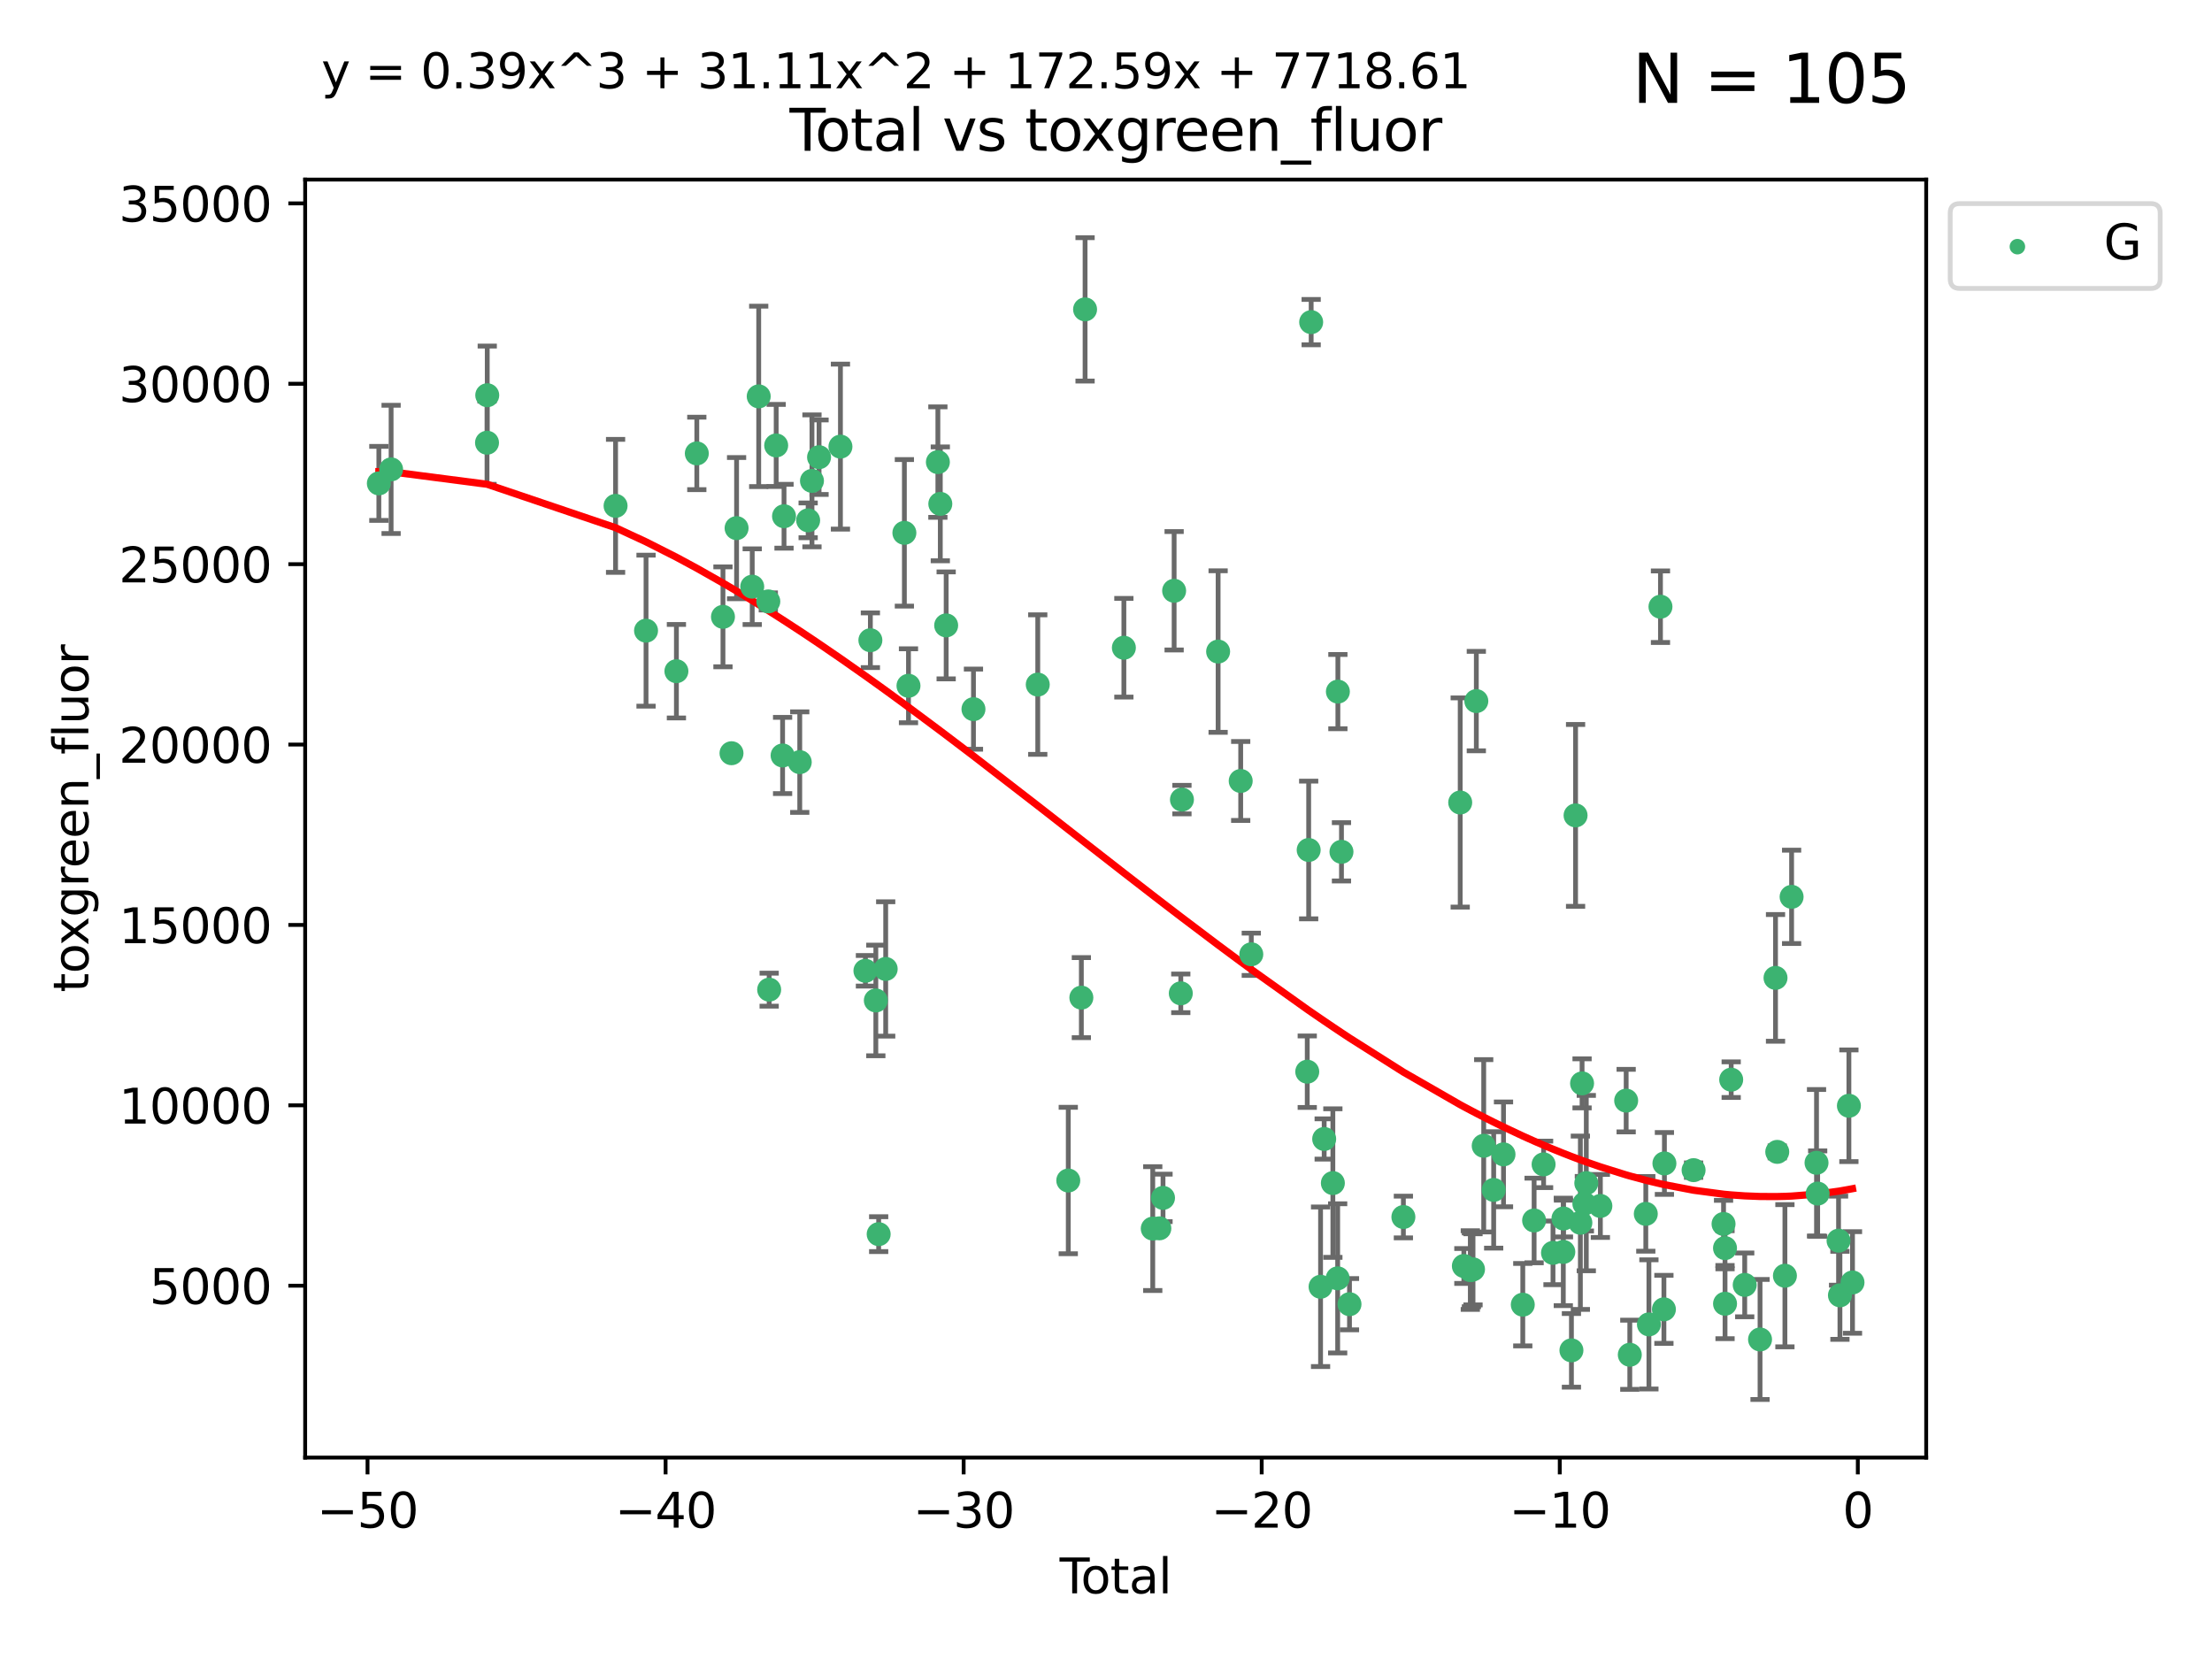 <?xml version="1.0" encoding="utf-8" standalone="no"?>
<!DOCTYPE svg PUBLIC "-//W3C//DTD SVG 1.1//EN"
  "http://www.w3.org/Graphics/SVG/1.1/DTD/svg11.dtd">
<svg xmlns:xlink="http://www.w3.org/1999/xlink" width="460.8pt" height="345.6pt" viewBox="0 0 460.8 345.6" xmlns="http://www.w3.org/2000/svg" version="1.1">
 <defs>
  <style type="text/css">*{stroke-linejoin: round; stroke-linecap: butt}</style>
 </defs>
 <g id="figure_1">
  <g id="patch_1">
   <path d="M 0 345.6 
L 460.8 345.6 
L 460.8 0 
L 0 0 
z
" style="fill: #ffffff"/>
  </g>
  <g id="axes_1">
   <g id="patch_2">
    <path d="M 63.571 303.64 
L 401.26 303.64 
L 401.26 37.411 
L 63.571 37.411 
z
" style="fill: #ffffff"/>
   </g>
   <g id="PathCollection_1">
    <defs>
     <path id="mbe71a71a77" d="M 0 1.118 
C 0.297 1.118 0.581 1 0.791 0.791 
C 1 0.581 1.118 0.297 1.118 0 
C 1.118 -0.297 1 -0.581 0.791 -0.791 
C 0.581 -1 0.297 -1.118 0 -1.118 
C -0.297 -1.118 -0.581 -1 -0.791 -0.791 
C -1 -0.581 -1.118 -0.297 -1.118 0 
C -1.118 0.297 -1 0.581 -0.791 0.791 
C -0.581 1 -0.297 1.118 0 1.118 
z
" style="stroke: #3cb371"/>
    </defs>
    <g clip-path="url(#p52e953f19d)">
     <use xlink:href="#mbe71a71a77" x="78.921" y="100.7" style="fill: #3cb371; stroke: #3cb371"/>
     <use xlink:href="#mbe71a71a77" x="81.475" y="97.781" style="fill: #3cb371; stroke: #3cb371"/>
     <use xlink:href="#mbe71a71a77" x="101.455" y="92.227" style="fill: #3cb371; stroke: #3cb371"/>
     <use xlink:href="#mbe71a71a77" x="101.503" y="82.333" style="fill: #3cb371; stroke: #3cb371"/>
     <use xlink:href="#mbe71a71a77" x="128.236" y="105.38" style="fill: #3cb371; stroke: #3cb371"/>
     <use xlink:href="#mbe71a71a77" x="134.582" y="131.378" style="fill: #3cb371; stroke: #3cb371"/>
     <use xlink:href="#mbe71a71a77" x="140.908" y="139.823" style="fill: #3cb371; stroke: #3cb371"/>
     <use xlink:href="#mbe71a71a77" x="145.158" y="94.455" style="fill: #3cb371; stroke: #3cb371"/>
     <use xlink:href="#mbe71a71a77" x="150.607" y="128.498" style="fill: #3cb371; stroke: #3cb371"/>
     <use xlink:href="#mbe71a71a77" x="152.385" y="156.91" style="fill: #3cb371; stroke: #3cb371"/>
     <use xlink:href="#mbe71a71a77" x="153.443" y="110.019" style="fill: #3cb371; stroke: #3cb371"/>
     <use xlink:href="#mbe71a71a77" x="156.702" y="122.215" style="fill: #3cb371; stroke: #3cb371"/>
     <use xlink:href="#mbe71a71a77" x="158.054" y="82.573" style="fill: #3cb371; stroke: #3cb371"/>
     <use xlink:href="#mbe71a71a77" x="160.053" y="125.286" style="fill: #3cb371; stroke: #3cb371"/>
     <use xlink:href="#mbe71a71a77" x="160.231" y="206.163" style="fill: #3cb371; stroke: #3cb371"/>
     <use xlink:href="#mbe71a71a77" x="161.693" y="92.793" style="fill: #3cb371; stroke: #3cb371"/>
     <use xlink:href="#mbe71a71a77" x="163.029" y="157.378" style="fill: #3cb371; stroke: #3cb371"/>
     <use xlink:href="#mbe71a71a77" x="163.326" y="107.54" style="fill: #3cb371; stroke: #3cb371"/>
     <use xlink:href="#mbe71a71a77" x="166.604" y="158.767" style="fill: #3cb371; stroke: #3cb371"/>
     <use xlink:href="#mbe71a71a77" x="168.353" y="108.396" style="fill: #3cb371; stroke: #3cb371"/>
     <use xlink:href="#mbe71a71a77" x="169.149" y="100.174" style="fill: #3cb371; stroke: #3cb371"/>
     <use xlink:href="#mbe71a71a77" x="170.625" y="95.243" style="fill: #3cb371; stroke: #3cb371"/>
     <use xlink:href="#mbe71a71a77" x="175.08" y="93.039" style="fill: #3cb371; stroke: #3cb371"/>
     <use xlink:href="#mbe71a71a77" x="180.284" y="202.232" style="fill: #3cb371; stroke: #3cb371"/>
     <use xlink:href="#mbe71a71a77" x="181.316" y="133.371" style="fill: #3cb371; stroke: #3cb371"/>
     <use xlink:href="#mbe71a71a77" x="182.452" y="208.413" style="fill: #3cb371; stroke: #3cb371"/>
     <use xlink:href="#mbe71a71a77" x="183.043" y="257.096" style="fill: #3cb371; stroke: #3cb371"/>
     <use xlink:href="#mbe71a71a77" x="184.506" y="201.849" style="fill: #3cb371; stroke: #3cb371"/>
     <use xlink:href="#mbe71a71a77" x="188.399" y="111.002" style="fill: #3cb371; stroke: #3cb371"/>
     <use xlink:href="#mbe71a71a77" x="189.254" y="142.859" style="fill: #3cb371; stroke: #3cb371"/>
     <use xlink:href="#mbe71a71a77" x="195.378" y="96.266" style="fill: #3cb371; stroke: #3cb371"/>
     <use xlink:href="#mbe71a71a77" x="195.884" y="104.964" style="fill: #3cb371; stroke: #3cb371"/>
     <use xlink:href="#mbe71a71a77" x="197.104" y="130.282" style="fill: #3cb371; stroke: #3cb371"/>
     <use xlink:href="#mbe71a71a77" x="202.791" y="147.729" style="fill: #3cb371; stroke: #3cb371"/>
     <use xlink:href="#mbe71a71a77" x="216.184" y="142.612" style="fill: #3cb371; stroke: #3cb371"/>
     <use xlink:href="#mbe71a71a77" x="222.541" y="245.923" style="fill: #3cb371; stroke: #3cb371"/>
     <use xlink:href="#mbe71a71a77" x="225.266" y="207.824" style="fill: #3cb371; stroke: #3cb371"/>
     <use xlink:href="#mbe71a71a77" x="226.042" y="64.447" style="fill: #3cb371; stroke: #3cb371"/>
     <use xlink:href="#mbe71a71a77" x="234.124" y="134.935" style="fill: #3cb371; stroke: #3cb371"/>
     <use xlink:href="#mbe71a71a77" x="240.139" y="255.938" style="fill: #3cb371; stroke: #3cb371"/>
     <use xlink:href="#mbe71a71a77" x="241.512" y="255.884" style="fill: #3cb371; stroke: #3cb371"/>
     <use xlink:href="#mbe71a71a77" x="242.277" y="249.542" style="fill: #3cb371; stroke: #3cb371"/>
     <use xlink:href="#mbe71a71a77" x="244.593" y="123.069" style="fill: #3cb371; stroke: #3cb371"/>
     <use xlink:href="#mbe71a71a77" x="245.98" y="206.929" style="fill: #3cb371; stroke: #3cb371"/>
     <use xlink:href="#mbe71a71a77" x="246.222" y="166.575" style="fill: #3cb371; stroke: #3cb371"/>
     <use xlink:href="#mbe71a71a77" x="253.757" y="135.733" style="fill: #3cb371; stroke: #3cb371"/>
     <use xlink:href="#mbe71a71a77" x="258.46" y="162.69" style="fill: #3cb371; stroke: #3cb371"/>
     <use xlink:href="#mbe71a71a77" x="260.666" y="198.795" style="fill: #3cb371; stroke: #3cb371"/>
     <use xlink:href="#mbe71a71a77" x="272.324" y="223.253" style="fill: #3cb371; stroke: #3cb371"/>
     <use xlink:href="#mbe71a71a77" x="272.621" y="177.067" style="fill: #3cb371; stroke: #3cb371"/>
     <use xlink:href="#mbe71a71a77" x="273.14" y="67.107" style="fill: #3cb371; stroke: #3cb371"/>
     <use xlink:href="#mbe71a71a77" x="275.098" y="268.057" style="fill: #3cb371; stroke: #3cb371"/>
     <use xlink:href="#mbe71a71a77" x="275.851" y="237.271" style="fill: #3cb371; stroke: #3cb371"/>
     <use xlink:href="#mbe71a71a77" x="277.66" y="246.457" style="fill: #3cb371; stroke: #3cb371"/>
     <use xlink:href="#mbe71a71a77" x="278.661" y="266.303" style="fill: #3cb371; stroke: #3cb371"/>
     <use xlink:href="#mbe71a71a77" x="278.706" y="144.076" style="fill: #3cb371; stroke: #3cb371"/>
     <use xlink:href="#mbe71a71a77" x="279.453" y="177.449" style="fill: #3cb371; stroke: #3cb371"/>
     <use xlink:href="#mbe71a71a77" x="281.124" y="271.686" style="fill: #3cb371; stroke: #3cb371"/>
     <use xlink:href="#mbe71a71a77" x="292.351" y="253.526" style="fill: #3cb371; stroke: #3cb371"/>
     <use xlink:href="#mbe71a71a77" x="304.188" y="167.176" style="fill: #3cb371; stroke: #3cb371"/>
     <use xlink:href="#mbe71a71a77" x="304.949" y="263.729" style="fill: #3cb371; stroke: #3cb371"/>
     <use xlink:href="#mbe71a71a77" x="306.295" y="264.582" style="fill: #3cb371; stroke: #3cb371"/>
     <use xlink:href="#mbe71a71a77" x="306.523" y="264.525" style="fill: #3cb371; stroke: #3cb371"/>
     <use xlink:href="#mbe71a71a77" x="306.856" y="264.428" style="fill: #3cb371; stroke: #3cb371"/>
     <use xlink:href="#mbe71a71a77" x="307.546" y="146.05" style="fill: #3cb371; stroke: #3cb371"/>
     <use xlink:href="#mbe71a71a77" x="309.083" y="238.69" style="fill: #3cb371; stroke: #3cb371"/>
     <use xlink:href="#mbe71a71a77" x="311.159" y="247.883" style="fill: #3cb371; stroke: #3cb371"/>
     <use xlink:href="#mbe71a71a77" x="313.207" y="240.479" style="fill: #3cb371; stroke: #3cb371"/>
     <use xlink:href="#mbe71a71a77" x="317.223" y="271.789" style="fill: #3cb371; stroke: #3cb371"/>
     <use xlink:href="#mbe71a71a77" x="319.584" y="254.245" style="fill: #3cb371; stroke: #3cb371"/>
     <use xlink:href="#mbe71a71a77" x="321.559" y="242.561" style="fill: #3cb371; stroke: #3cb371"/>
     <use xlink:href="#mbe71a71a77" x="323.519" y="260.991" style="fill: #3cb371; stroke: #3cb371"/>
     <use xlink:href="#mbe71a71a77" x="325.666" y="260.797" style="fill: #3cb371; stroke: #3cb371"/>
     <use xlink:href="#mbe71a71a77" x="325.697" y="253.839" style="fill: #3cb371; stroke: #3cb371"/>
     <use xlink:href="#mbe71a71a77" x="327.357" y="281.303" style="fill: #3cb371; stroke: #3cb371"/>
     <use xlink:href="#mbe71a71a77" x="328.221" y="169.864" style="fill: #3cb371; stroke: #3cb371"/>
     <use xlink:href="#mbe71a71a77" x="329.22" y="254.72" style="fill: #3cb371; stroke: #3cb371"/>
     <use xlink:href="#mbe71a71a77" x="329.574" y="225.686" style="fill: #3cb371; stroke: #3cb371"/>
     <use xlink:href="#mbe71a71a77" x="330.052" y="250.752" style="fill: #3cb371; stroke: #3cb371"/>
     <use xlink:href="#mbe71a71a77" x="330.454" y="246.461" style="fill: #3cb371; stroke: #3cb371"/>
     <use xlink:href="#mbe71a71a77" x="333.387" y="251.224" style="fill: #3cb371; stroke: #3cb371"/>
     <use xlink:href="#mbe71a71a77" x="338.76" y="229.278" style="fill: #3cb371; stroke: #3cb371"/>
     <use xlink:href="#mbe71a71a77" x="339.517" y="282.22" style="fill: #3cb371; stroke: #3cb371"/>
     <use xlink:href="#mbe71a71a77" x="342.85" y="252.874" style="fill: #3cb371; stroke: #3cb371"/>
     <use xlink:href="#mbe71a71a77" x="343.499" y="275.895" style="fill: #3cb371; stroke: #3cb371"/>
     <use xlink:href="#mbe71a71a77" x="345.907" y="126.389" style="fill: #3cb371; stroke: #3cb371"/>
     <use xlink:href="#mbe71a71a77" x="346.624" y="272.758" style="fill: #3cb371; stroke: #3cb371"/>
     <use xlink:href="#mbe71a71a77" x="346.728" y="242.365" style="fill: #3cb371; stroke: #3cb371"/>
     <use xlink:href="#mbe71a71a77" x="352.806" y="243.763" style="fill: #3cb371; stroke: #3cb371"/>
     <use xlink:href="#mbe71a71a77" x="359.046" y="254.974" style="fill: #3cb371; stroke: #3cb371"/>
     <use xlink:href="#mbe71a71a77" x="359.351" y="260.002" style="fill: #3cb371; stroke: #3cb371"/>
     <use xlink:href="#mbe71a71a77" x="359.357" y="271.592" style="fill: #3cb371; stroke: #3cb371"/>
     <use xlink:href="#mbe71a71a77" x="360.638" y="224.913" style="fill: #3cb371; stroke: #3cb371"/>
     <use xlink:href="#mbe71a71a77" x="363.456" y="267.668" style="fill: #3cb371; stroke: #3cb371"/>
     <use xlink:href="#mbe71a71a77" x="366.649" y="279.035" style="fill: #3cb371; stroke: #3cb371"/>
     <use xlink:href="#mbe71a71a77" x="369.873" y="203.709" style="fill: #3cb371; stroke: #3cb371"/>
     <use xlink:href="#mbe71a71a77" x="370.235" y="239.957" style="fill: #3cb371; stroke: #3cb371"/>
     <use xlink:href="#mbe71a71a77" x="371.831" y="265.758" style="fill: #3cb371; stroke: #3cb371"/>
     <use xlink:href="#mbe71a71a77" x="373.224" y="186.829" style="fill: #3cb371; stroke: #3cb371"/>
     <use xlink:href="#mbe71a71a77" x="378.415" y="242.23" style="fill: #3cb371; stroke: #3cb371"/>
     <use xlink:href="#mbe71a71a77" x="378.654" y="248.647" style="fill: #3cb371; stroke: #3cb371"/>
     <use xlink:href="#mbe71a71a77" x="383.005" y="258.454" style="fill: #3cb371; stroke: #3cb371"/>
     <use xlink:href="#mbe71a71a77" x="383.293" y="269.84" style="fill: #3cb371; stroke: #3cb371"/>
     <use xlink:href="#mbe71a71a77" x="385.16" y="230.352" style="fill: #3cb371; stroke: #3cb371"/>
     <use xlink:href="#mbe71a71a77" x="385.911" y="267.16" style="fill: #3cb371; stroke: #3cb371"/>
    </g>
   </g>
   <g id="matplotlib.axis_1">
    <g id="xtick_1">
     <g id="line2d_1">
      <defs>
       <path id="m5fc54823f4" d="M 0 0 
L 0 3.5 
" style="stroke: #000000; stroke-width: 0.8"/>
      </defs>
      <g>
       <use xlink:href="#m5fc54823f4" x="76.563" y="303.64" style="stroke: #000000; stroke-width: 0.8"/>
      </g>
     </g>
     <g id="text_1">
      <!-- −50 -->
      <g transform="translate(66.011 318.238)scale(0.1 -0.1)">
       <defs>
        <path id="DejaVuSans-2212" d="M 678 2272 
L 4684 2272 
L 4684 1741 
L 678 1741 
L 678 2272 
z
" transform="scale(0.016)"/>
        <path id="DejaVuSans-35" d="M 691 4666 
L 3169 4666 
L 3169 4134 
L 1269 4134 
L 1269 2991 
Q 1406 3038 1543 3061 
Q 1681 3084 1819 3084 
Q 2600 3084 3056 2656 
Q 3513 2228 3513 1497 
Q 3513 744 3044 326 
Q 2575 -91 1722 -91 
Q 1428 -91 1123 -41 
Q 819 9 494 109 
L 494 744 
Q 775 591 1075 516 
Q 1375 441 1709 441 
Q 2250 441 2565 725 
Q 2881 1009 2881 1497 
Q 2881 1984 2565 2268 
Q 2250 2553 1709 2553 
Q 1456 2553 1204 2497 
Q 953 2441 691 2322 
L 691 4666 
z
" transform="scale(0.016)"/>
        <path id="DejaVuSans-30" d="M 2034 4250 
Q 1547 4250 1301 3770 
Q 1056 3291 1056 2328 
Q 1056 1369 1301 889 
Q 1547 409 2034 409 
Q 2525 409 2770 889 
Q 3016 1369 3016 2328 
Q 3016 3291 2770 3770 
Q 2525 4250 2034 4250 
z
M 2034 4750 
Q 2819 4750 3233 4129 
Q 3647 3509 3647 2328 
Q 3647 1150 3233 529 
Q 2819 -91 2034 -91 
Q 1250 -91 836 529 
Q 422 1150 422 2328 
Q 422 3509 836 4129 
Q 1250 4750 2034 4750 
z
" transform="scale(0.016)"/>
       </defs>
       <use xlink:href="#DejaVuSans-2212"/>
       <use xlink:href="#DejaVuSans-35" x="83.789"/>
       <use xlink:href="#DejaVuSans-30" x="147.412"/>
      </g>
     </g>
    </g>
    <g id="xtick_2">
     <g id="line2d_2">
      <g>
       <use xlink:href="#m5fc54823f4" x="138.654" y="303.64" style="stroke: #000000; stroke-width: 0.8"/>
      </g>
     </g>
     <g id="text_2">
      <!-- −40 -->
      <g transform="translate(128.102 318.238)scale(0.1 -0.1)">
       <defs>
        <path id="DejaVuSans-34" d="M 2419 4116 
L 825 1625 
L 2419 1625 
L 2419 4116 
z
M 2253 4666 
L 3047 4666 
L 3047 1625 
L 3713 1625 
L 3713 1100 
L 3047 1100 
L 3047 0 
L 2419 0 
L 2419 1100 
L 313 1100 
L 313 1709 
L 2253 4666 
z
" transform="scale(0.016)"/>
       </defs>
       <use xlink:href="#DejaVuSans-2212"/>
       <use xlink:href="#DejaVuSans-34" x="83.789"/>
       <use xlink:href="#DejaVuSans-30" x="147.412"/>
      </g>
     </g>
    </g>
    <g id="xtick_3">
     <g id="line2d_3">
      <g>
       <use xlink:href="#m5fc54823f4" x="200.745" y="303.64" style="stroke: #000000; stroke-width: 0.8"/>
      </g>
     </g>
     <g id="text_3">
      <!-- −30 -->
      <g transform="translate(190.193 318.238)scale(0.1 -0.1)">
       <defs>
        <path id="DejaVuSans-33" d="M 2597 2516 
Q 3050 2419 3304 2112 
Q 3559 1806 3559 1356 
Q 3559 666 3084 287 
Q 2609 -91 1734 -91 
Q 1441 -91 1130 -33 
Q 819 25 488 141 
L 488 750 
Q 750 597 1062 519 
Q 1375 441 1716 441 
Q 2309 441 2620 675 
Q 2931 909 2931 1356 
Q 2931 1769 2642 2001 
Q 2353 2234 1838 2234 
L 1294 2234 
L 1294 2753 
L 1863 2753 
Q 2328 2753 2575 2939 
Q 2822 3125 2822 3475 
Q 2822 3834 2567 4026 
Q 2313 4219 1838 4219 
Q 1578 4219 1281 4162 
Q 984 4106 628 3988 
L 628 4550 
Q 988 4650 1302 4700 
Q 1616 4750 1894 4750 
Q 2613 4750 3031 4423 
Q 3450 4097 3450 3541 
Q 3450 3153 3228 2886 
Q 3006 2619 2597 2516 
z
" transform="scale(0.016)"/>
       </defs>
       <use xlink:href="#DejaVuSans-2212"/>
       <use xlink:href="#DejaVuSans-33" x="83.789"/>
       <use xlink:href="#DejaVuSans-30" x="147.412"/>
      </g>
     </g>
    </g>
    <g id="xtick_4">
     <g id="line2d_4">
      <g>
       <use xlink:href="#m5fc54823f4" x="262.836" y="303.64" style="stroke: #000000; stroke-width: 0.8"/>
      </g>
     </g>
     <g id="text_4">
      <!-- −20 -->
      <g transform="translate(252.283 318.238)scale(0.1 -0.1)">
       <defs>
        <path id="DejaVuSans-32" d="M 1228 531 
L 3431 531 
L 3431 0 
L 469 0 
L 469 531 
Q 828 903 1448 1529 
Q 2069 2156 2228 2338 
Q 2531 2678 2651 2914 
Q 2772 3150 2772 3378 
Q 2772 3750 2511 3984 
Q 2250 4219 1831 4219 
Q 1534 4219 1204 4116 
Q 875 4013 500 3803 
L 500 4441 
Q 881 4594 1212 4672 
Q 1544 4750 1819 4750 
Q 2544 4750 2975 4387 
Q 3406 4025 3406 3419 
Q 3406 3131 3298 2873 
Q 3191 2616 2906 2266 
Q 2828 2175 2409 1742 
Q 1991 1309 1228 531 
z
" transform="scale(0.016)"/>
       </defs>
       <use xlink:href="#DejaVuSans-2212"/>
       <use xlink:href="#DejaVuSans-32" x="83.789"/>
       <use xlink:href="#DejaVuSans-30" x="147.412"/>
      </g>
     </g>
    </g>
    <g id="xtick_5">
     <g id="line2d_5">
      <g>
       <use xlink:href="#m5fc54823f4" x="324.927" y="303.64" style="stroke: #000000; stroke-width: 0.8"/>
      </g>
     </g>
     <g id="text_5">
      <!-- −10 -->
      <g transform="translate(314.374 318.238)scale(0.1 -0.1)">
       <defs>
        <path id="DejaVuSans-31" d="M 794 531 
L 1825 531 
L 1825 4091 
L 703 3866 
L 703 4441 
L 1819 4666 
L 2450 4666 
L 2450 531 
L 3481 531 
L 3481 0 
L 794 0 
L 794 531 
z
" transform="scale(0.016)"/>
       </defs>
       <use xlink:href="#DejaVuSans-2212"/>
       <use xlink:href="#DejaVuSans-31" x="83.789"/>
       <use xlink:href="#DejaVuSans-30" x="147.412"/>
      </g>
     </g>
    </g>
    <g id="xtick_6">
     <g id="line2d_6">
      <g>
       <use xlink:href="#m5fc54823f4" x="387.017" y="303.64" style="stroke: #000000; stroke-width: 0.8"/>
      </g>
     </g>
     <g id="text_6">
      <!-- 0 -->
      <g transform="translate(383.836 318.238)scale(0.1 -0.1)">
       <use xlink:href="#DejaVuSans-30"/>
      </g>
     </g>
    </g>
    <g id="text_7">
     <!-- Total -->
     <g transform="translate(220.739 331.917)scale(0.1 -0.1)">
      <defs>
       <path id="DejaVuSans-54" d="M -19 4666 
L 3928 4666 
L 3928 4134 
L 2272 4134 
L 2272 0 
L 1638 0 
L 1638 4134 
L -19 4134 
L -19 4666 
z
" transform="scale(0.016)"/>
       <path id="DejaVuSans-6f" d="M 1959 3097 
Q 1497 3097 1228 2736 
Q 959 2375 959 1747 
Q 959 1119 1226 758 
Q 1494 397 1959 397 
Q 2419 397 2687 759 
Q 2956 1122 2956 1747 
Q 2956 2369 2687 2733 
Q 2419 3097 1959 3097 
z
M 1959 3584 
Q 2709 3584 3137 3096 
Q 3566 2609 3566 1747 
Q 3566 888 3137 398 
Q 2709 -91 1959 -91 
Q 1206 -91 779 398 
Q 353 888 353 1747 
Q 353 2609 779 3096 
Q 1206 3584 1959 3584 
z
" transform="scale(0.016)"/>
       <path id="DejaVuSans-74" d="M 1172 4494 
L 1172 3500 
L 2356 3500 
L 2356 3053 
L 1172 3053 
L 1172 1153 
Q 1172 725 1289 603 
Q 1406 481 1766 481 
L 2356 481 
L 2356 0 
L 1766 0 
Q 1100 0 847 248 
Q 594 497 594 1153 
L 594 3053 
L 172 3053 
L 172 3500 
L 594 3500 
L 594 4494 
L 1172 4494 
z
" transform="scale(0.016)"/>
       <path id="DejaVuSans-61" d="M 2194 1759 
Q 1497 1759 1228 1600 
Q 959 1441 959 1056 
Q 959 750 1161 570 
Q 1363 391 1709 391 
Q 2188 391 2477 730 
Q 2766 1069 2766 1631 
L 2766 1759 
L 2194 1759 
z
M 3341 1997 
L 3341 0 
L 2766 0 
L 2766 531 
Q 2569 213 2275 61 
Q 1981 -91 1556 -91 
Q 1019 -91 701 211 
Q 384 513 384 1019 
Q 384 1609 779 1909 
Q 1175 2209 1959 2209 
L 2766 2209 
L 2766 2266 
Q 2766 2663 2505 2880 
Q 2244 3097 1772 3097 
Q 1472 3097 1187 3025 
Q 903 2953 641 2809 
L 641 3341 
Q 956 3463 1253 3523 
Q 1550 3584 1831 3584 
Q 2591 3584 2966 3190 
Q 3341 2797 3341 1997 
z
" transform="scale(0.016)"/>
       <path id="DejaVuSans-6c" d="M 603 4863 
L 1178 4863 
L 1178 0 
L 603 0 
L 603 4863 
z
" transform="scale(0.016)"/>
      </defs>
      <use xlink:href="#DejaVuSans-54"/>
      <use xlink:href="#DejaVuSans-6f" x="44.084"/>
      <use xlink:href="#DejaVuSans-74" x="105.266"/>
      <use xlink:href="#DejaVuSans-61" x="144.475"/>
      <use xlink:href="#DejaVuSans-6c" x="205.754"/>
     </g>
    </g>
   </g>
   <g id="matplotlib.axis_2">
    <g id="ytick_1">
     <g id="line2d_7">
      <defs>
       <path id="m85ea555e18" d="M 0 0 
L -3.5 0 
" style="stroke: #000000; stroke-width: 0.8"/>
      </defs>
      <g>
       <use xlink:href="#m85ea555e18" x="63.571" y="267.836" style="stroke: #000000; stroke-width: 0.8"/>
      </g>
     </g>
     <g id="text_8">
      <!-- 5000 -->
      <g transform="translate(31.121 271.635)scale(0.1 -0.1)">
       <use xlink:href="#DejaVuSans-35"/>
       <use xlink:href="#DejaVuSans-30" x="63.623"/>
       <use xlink:href="#DejaVuSans-30" x="127.246"/>
       <use xlink:href="#DejaVuSans-30" x="190.869"/>
      </g>
     </g>
    </g>
    <g id="ytick_2">
     <g id="line2d_8">
      <g>
       <use xlink:href="#m85ea555e18" x="63.571" y="230.258" style="stroke: #000000; stroke-width: 0.8"/>
      </g>
     </g>
     <g id="text_9">
      <!-- 10000 -->
      <g transform="translate(24.759 234.057)scale(0.1 -0.1)">
       <use xlink:href="#DejaVuSans-31"/>
       <use xlink:href="#DejaVuSans-30" x="63.623"/>
       <use xlink:href="#DejaVuSans-30" x="127.246"/>
       <use xlink:href="#DejaVuSans-30" x="190.869"/>
       <use xlink:href="#DejaVuSans-30" x="254.492"/>
      </g>
     </g>
    </g>
    <g id="ytick_3">
     <g id="line2d_9">
      <g>
       <use xlink:href="#m85ea555e18" x="63.571" y="192.68" style="stroke: #000000; stroke-width: 0.8"/>
      </g>
     </g>
     <g id="text_10">
      <!-- 15000 -->
      <g transform="translate(24.759 196.48)scale(0.1 -0.1)">
       <use xlink:href="#DejaVuSans-31"/>
       <use xlink:href="#DejaVuSans-35" x="63.623"/>
       <use xlink:href="#DejaVuSans-30" x="127.246"/>
       <use xlink:href="#DejaVuSans-30" x="190.869"/>
       <use xlink:href="#DejaVuSans-30" x="254.492"/>
      </g>
     </g>
    </g>
    <g id="ytick_4">
     <g id="line2d_10">
      <g>
       <use xlink:href="#m85ea555e18" x="63.571" y="155.102" style="stroke: #000000; stroke-width: 0.8"/>
      </g>
     </g>
     <g id="text_11">
      <!-- 20000 -->
      <g transform="translate(24.759 158.902)scale(0.1 -0.1)">
       <use xlink:href="#DejaVuSans-32"/>
       <use xlink:href="#DejaVuSans-30" x="63.623"/>
       <use xlink:href="#DejaVuSans-30" x="127.246"/>
       <use xlink:href="#DejaVuSans-30" x="190.869"/>
       <use xlink:href="#DejaVuSans-30" x="254.492"/>
      </g>
     </g>
    </g>
    <g id="ytick_5">
     <g id="line2d_11">
      <g>
       <use xlink:href="#m85ea555e18" x="63.571" y="117.524" style="stroke: #000000; stroke-width: 0.8"/>
      </g>
     </g>
     <g id="text_12">
      <!-- 25000 -->
      <g transform="translate(24.759 121.324)scale(0.1 -0.1)">
       <use xlink:href="#DejaVuSans-32"/>
       <use xlink:href="#DejaVuSans-35" x="63.623"/>
       <use xlink:href="#DejaVuSans-30" x="127.246"/>
       <use xlink:href="#DejaVuSans-30" x="190.869"/>
       <use xlink:href="#DejaVuSans-30" x="254.492"/>
      </g>
     </g>
    </g>
    <g id="ytick_6">
     <g id="line2d_12">
      <g>
       <use xlink:href="#m85ea555e18" x="63.571" y="79.946" style="stroke: #000000; stroke-width: 0.8"/>
      </g>
     </g>
     <g id="text_13">
      <!-- 30000 -->
      <g transform="translate(24.759 83.746)scale(0.1 -0.1)">
       <use xlink:href="#DejaVuSans-33"/>
       <use xlink:href="#DejaVuSans-30" x="63.623"/>
       <use xlink:href="#DejaVuSans-30" x="127.246"/>
       <use xlink:href="#DejaVuSans-30" x="190.869"/>
       <use xlink:href="#DejaVuSans-30" x="254.492"/>
      </g>
     </g>
    </g>
    <g id="ytick_7">
     <g id="line2d_13">
      <g>
       <use xlink:href="#m85ea555e18" x="63.571" y="42.369" style="stroke: #000000; stroke-width: 0.8"/>
      </g>
     </g>
     <g id="text_14">
      <!-- 35000 -->
      <g transform="translate(24.759 46.168)scale(0.1 -0.1)">
       <use xlink:href="#DejaVuSans-33"/>
       <use xlink:href="#DejaVuSans-35" x="63.623"/>
       <use xlink:href="#DejaVuSans-30" x="127.246"/>
       <use xlink:href="#DejaVuSans-30" x="190.869"/>
       <use xlink:href="#DejaVuSans-30" x="254.492"/>
      </g>
     </g>
    </g>
    <g id="text_15">
     <!-- toxgreen_fluor -->
     <g transform="translate(18.401 206.72)rotate(-90)scale(0.1 -0.1)">
      <defs>
       <path id="DejaVuSans-78" d="M 3513 3500 
L 2247 1797 
L 3578 0 
L 2900 0 
L 1881 1375 
L 863 0 
L 184 0 
L 1544 1831 
L 300 3500 
L 978 3500 
L 1906 2253 
L 2834 3500 
L 3513 3500 
z
" transform="scale(0.016)"/>
       <path id="DejaVuSans-67" d="M 2906 1791 
Q 2906 2416 2648 2759 
Q 2391 3103 1925 3103 
Q 1463 3103 1205 2759 
Q 947 2416 947 1791 
Q 947 1169 1205 825 
Q 1463 481 1925 481 
Q 2391 481 2648 825 
Q 2906 1169 2906 1791 
z
M 3481 434 
Q 3481 -459 3084 -895 
Q 2688 -1331 1869 -1331 
Q 1566 -1331 1297 -1286 
Q 1028 -1241 775 -1147 
L 775 -588 
Q 1028 -725 1275 -790 
Q 1522 -856 1778 -856 
Q 2344 -856 2625 -561 
Q 2906 -266 2906 331 
L 2906 616 
Q 2728 306 2450 153 
Q 2172 0 1784 0 
Q 1141 0 747 490 
Q 353 981 353 1791 
Q 353 2603 747 3093 
Q 1141 3584 1784 3584 
Q 2172 3584 2450 3431 
Q 2728 3278 2906 2969 
L 2906 3500 
L 3481 3500 
L 3481 434 
z
" transform="scale(0.016)"/>
       <path id="DejaVuSans-72" d="M 2631 2963 
Q 2534 3019 2420 3045 
Q 2306 3072 2169 3072 
Q 1681 3072 1420 2755 
Q 1159 2438 1159 1844 
L 1159 0 
L 581 0 
L 581 3500 
L 1159 3500 
L 1159 2956 
Q 1341 3275 1631 3429 
Q 1922 3584 2338 3584 
Q 2397 3584 2469 3576 
Q 2541 3569 2628 3553 
L 2631 2963 
z
" transform="scale(0.016)"/>
       <path id="DejaVuSans-65" d="M 3597 1894 
L 3597 1613 
L 953 1613 
Q 991 1019 1311 708 
Q 1631 397 2203 397 
Q 2534 397 2845 478 
Q 3156 559 3463 722 
L 3463 178 
Q 3153 47 2828 -22 
Q 2503 -91 2169 -91 
Q 1331 -91 842 396 
Q 353 884 353 1716 
Q 353 2575 817 3079 
Q 1281 3584 2069 3584 
Q 2775 3584 3186 3129 
Q 3597 2675 3597 1894 
z
M 3022 2063 
Q 3016 2534 2758 2815 
Q 2500 3097 2075 3097 
Q 1594 3097 1305 2825 
Q 1016 2553 972 2059 
L 3022 2063 
z
" transform="scale(0.016)"/>
       <path id="DejaVuSans-6e" d="M 3513 2113 
L 3513 0 
L 2938 0 
L 2938 2094 
Q 2938 2591 2744 2837 
Q 2550 3084 2163 3084 
Q 1697 3084 1428 2787 
Q 1159 2491 1159 1978 
L 1159 0 
L 581 0 
L 581 3500 
L 1159 3500 
L 1159 2956 
Q 1366 3272 1645 3428 
Q 1925 3584 2291 3584 
Q 2894 3584 3203 3211 
Q 3513 2838 3513 2113 
z
" transform="scale(0.016)"/>
       <path id="DejaVuSans-5f" d="M 3263 -1063 
L 3263 -1509 
L -63 -1509 
L -63 -1063 
L 3263 -1063 
z
" transform="scale(0.016)"/>
       <path id="DejaVuSans-66" d="M 2375 4863 
L 2375 4384 
L 1825 4384 
Q 1516 4384 1395 4259 
Q 1275 4134 1275 3809 
L 1275 3500 
L 2222 3500 
L 2222 3053 
L 1275 3053 
L 1275 0 
L 697 0 
L 697 3053 
L 147 3053 
L 147 3500 
L 697 3500 
L 697 3744 
Q 697 4328 969 4595 
Q 1241 4863 1831 4863 
L 2375 4863 
z
" transform="scale(0.016)"/>
       <path id="DejaVuSans-75" d="M 544 1381 
L 544 3500 
L 1119 3500 
L 1119 1403 
Q 1119 906 1312 657 
Q 1506 409 1894 409 
Q 2359 409 2629 706 
Q 2900 1003 2900 1516 
L 2900 3500 
L 3475 3500 
L 3475 0 
L 2900 0 
L 2900 538 
Q 2691 219 2414 64 
Q 2138 -91 1772 -91 
Q 1169 -91 856 284 
Q 544 659 544 1381 
z
M 1991 3584 
L 1991 3584 
z
" transform="scale(0.016)"/>
      </defs>
      <use xlink:href="#DejaVuSans-74"/>
      <use xlink:href="#DejaVuSans-6f" x="39.209"/>
      <use xlink:href="#DejaVuSans-78" x="97.266"/>
      <use xlink:href="#DejaVuSans-67" x="156.445"/>
      <use xlink:href="#DejaVuSans-72" x="219.922"/>
      <use xlink:href="#DejaVuSans-65" x="258.785"/>
      <use xlink:href="#DejaVuSans-65" x="320.309"/>
      <use xlink:href="#DejaVuSans-6e" x="381.832"/>
      <use xlink:href="#DejaVuSans-5f" x="445.211"/>
      <use xlink:href="#DejaVuSans-66" x="495.211"/>
      <use xlink:href="#DejaVuSans-6c" x="530.416"/>
      <use xlink:href="#DejaVuSans-75" x="558.199"/>
      <use xlink:href="#DejaVuSans-6f" x="621.578"/>
      <use xlink:href="#DejaVuSans-72" x="682.76"/>
     </g>
    </g>
   </g>
   <g id="LineCollection_1">
    <path d="M 78.921 108.412 
L 78.921 92.988 
" clip-path="url(#p52e953f19d)" style="fill: none; stroke: #696969"/>
    <path d="M 81.475 111.142 
L 81.475 84.421 
" clip-path="url(#p52e953f19d)" style="fill: none; stroke: #696969"/>
    <path d="M 101.455 100.89 
L 101.455 83.564 
" clip-path="url(#p52e953f19d)" style="fill: none; stroke: #696969"/>
    <path d="M 101.503 92.573 
L 101.503 72.093 
" clip-path="url(#p52e953f19d)" style="fill: none; stroke: #696969"/>
    <path d="M 128.236 119.23 
L 128.236 91.529 
" clip-path="url(#p52e953f19d)" style="fill: none; stroke: #696969"/>
    <path d="M 134.582 147.106 
L 134.582 115.649 
" clip-path="url(#p52e953f19d)" style="fill: none; stroke: #696969"/>
    <path d="M 140.908 149.561 
L 140.908 130.085 
" clip-path="url(#p52e953f19d)" style="fill: none; stroke: #696969"/>
    <path d="M 145.158 102.002 
L 145.158 86.909 
" clip-path="url(#p52e953f19d)" style="fill: none; stroke: #696969"/>
    <path d="M 150.607 138.903 
L 150.607 118.094 
" clip-path="url(#p52e953f19d)" style="fill: none; stroke: #696969"/>
    <path d="M 152.385 157.472 
L 152.385 156.347 
" clip-path="url(#p52e953f19d)" style="fill: none; stroke: #696969"/>
    <path d="M 153.443 124.723 
L 153.443 95.314 
" clip-path="url(#p52e953f19d)" style="fill: none; stroke: #696969"/>
    <path d="M 156.702 130.099 
L 156.702 114.331 
" clip-path="url(#p52e953f19d)" style="fill: none; stroke: #696969"/>
    <path d="M 158.054 101.364 
L 158.054 63.781 
" clip-path="url(#p52e953f19d)" style="fill: none; stroke: #696969"/>
    <path d="M 160.053 127.072 
L 160.053 123.499 
" clip-path="url(#p52e953f19d)" style="fill: none; stroke: #696969"/>
    <path d="M 160.231 209.601 
L 160.231 202.726 
" clip-path="url(#p52e953f19d)" style="fill: none; stroke: #696969"/>
    <path d="M 161.693 101.339 
L 161.693 84.247 
" clip-path="url(#p52e953f19d)" style="fill: none; stroke: #696969"/>
    <path d="M 163.029 165.318 
L 163.029 149.438 
" clip-path="url(#p52e953f19d)" style="fill: none; stroke: #696969"/>
    <path d="M 163.326 114.193 
L 163.326 100.887 
" clip-path="url(#p52e953f19d)" style="fill: none; stroke: #696969"/>
    <path d="M 166.604 169.24 
L 166.604 148.293 
" clip-path="url(#p52e953f19d)" style="fill: none; stroke: #696969"/>
    <path d="M 168.353 112.016 
L 168.353 104.776 
" clip-path="url(#p52e953f19d)" style="fill: none; stroke: #696969"/>
    <path d="M 169.149 113.918 
L 169.149 86.43 
" clip-path="url(#p52e953f19d)" style="fill: none; stroke: #696969"/>
    <path d="M 170.625 103.005 
L 170.625 87.481 
" clip-path="url(#p52e953f19d)" style="fill: none; stroke: #696969"/>
    <path d="M 175.08 110.224 
L 175.08 75.854 
" clip-path="url(#p52e953f19d)" style="fill: none; stroke: #696969"/>
    <path d="M 180.284 205.417 
L 180.284 199.048 
" clip-path="url(#p52e953f19d)" style="fill: none; stroke: #696969"/>
    <path d="M 181.316 139.066 
L 181.316 127.675 
" clip-path="url(#p52e953f19d)" style="fill: none; stroke: #696969"/>
    <path d="M 182.452 219.938 
L 182.452 196.889 
" clip-path="url(#p52e953f19d)" style="fill: none; stroke: #696969"/>
    <path d="M 183.043 260.726 
L 183.043 253.466 
" clip-path="url(#p52e953f19d)" style="fill: none; stroke: #696969"/>
    <path d="M 184.506 215.843 
L 184.506 187.856 
" clip-path="url(#p52e953f19d)" style="fill: none; stroke: #696969"/>
    <path d="M 188.399 126.269 
L 188.399 95.735 
" clip-path="url(#p52e953f19d)" style="fill: none; stroke: #696969"/>
    <path d="M 189.254 150.561 
L 189.254 135.157 
" clip-path="url(#p52e953f19d)" style="fill: none; stroke: #696969"/>
    <path d="M 195.378 107.771 
L 195.378 84.76 
" clip-path="url(#p52e953f19d)" style="fill: none; stroke: #696969"/>
    <path d="M 195.884 116.823 
L 195.884 93.104 
" clip-path="url(#p52e953f19d)" style="fill: none; stroke: #696969"/>
    <path d="M 197.104 141.421 
L 197.104 119.142 
" clip-path="url(#p52e953f19d)" style="fill: none; stroke: #696969"/>
    <path d="M 202.791 156.078 
L 202.791 139.381 
" clip-path="url(#p52e953f19d)" style="fill: none; stroke: #696969"/>
    <path d="M 216.184 157.145 
L 216.184 128.079 
" clip-path="url(#p52e953f19d)" style="fill: none; stroke: #696969"/>
    <path d="M 222.541 261.173 
L 222.541 230.672 
" clip-path="url(#p52e953f19d)" style="fill: none; stroke: #696969"/>
    <path d="M 225.266 216.166 
L 225.266 199.482 
" clip-path="url(#p52e953f19d)" style="fill: none; stroke: #696969"/>
    <path d="M 226.042 79.381 
L 226.042 49.513 
" clip-path="url(#p52e953f19d)" style="fill: none; stroke: #696969"/>
    <path d="M 234.124 145.216 
L 234.124 124.653 
" clip-path="url(#p52e953f19d)" style="fill: none; stroke: #696969"/>
    <path d="M 240.139 268.838 
L 240.139 243.038 
" clip-path="url(#p52e953f19d)" style="fill: none; stroke: #696969"/>
    <path d="M 241.512 256.833 
L 241.512 254.936 
" clip-path="url(#p52e953f19d)" style="fill: none; stroke: #696969"/>
    <path d="M 242.277 254.487 
L 242.277 244.597 
" clip-path="url(#p52e953f19d)" style="fill: none; stroke: #696969"/>
    <path d="M 244.593 135.401 
L 244.593 110.737 
" clip-path="url(#p52e953f19d)" style="fill: none; stroke: #696969"/>
    <path d="M 245.98 210.953 
L 245.98 202.906 
" clip-path="url(#p52e953f19d)" style="fill: none; stroke: #696969"/>
    <path d="M 246.222 169.546 
L 246.222 163.604 
" clip-path="url(#p52e953f19d)" style="fill: none; stroke: #696969"/>
    <path d="M 253.757 152.556 
L 253.757 118.909 
" clip-path="url(#p52e953f19d)" style="fill: none; stroke: #696969"/>
    <path d="M 258.46 170.916 
L 258.46 154.464 
" clip-path="url(#p52e953f19d)" style="fill: none; stroke: #696969"/>
    <path d="M 260.666 203.197 
L 260.666 194.392 
" clip-path="url(#p52e953f19d)" style="fill: none; stroke: #696969"/>
    <path d="M 272.324 230.698 
L 272.324 215.808 
" clip-path="url(#p52e953f19d)" style="fill: none; stroke: #696969"/>
    <path d="M 272.621 191.41 
L 272.621 162.723 
" clip-path="url(#p52e953f19d)" style="fill: none; stroke: #696969"/>
    <path d="M 273.14 71.831 
L 273.14 62.383 
" clip-path="url(#p52e953f19d)" style="fill: none; stroke: #696969"/>
    <path d="M 275.098 284.676 
L 275.098 251.437 
" clip-path="url(#p52e953f19d)" style="fill: none; stroke: #696969"/>
    <path d="M 275.851 241.469 
L 275.851 233.073 
" clip-path="url(#p52e953f19d)" style="fill: none; stroke: #696969"/>
    <path d="M 277.66 261.93 
L 277.66 230.984 
" clip-path="url(#p52e953f19d)" style="fill: none; stroke: #696969"/>
    <path d="M 278.661 281.841 
L 278.661 250.765 
" clip-path="url(#p52e953f19d)" style="fill: none; stroke: #696969"/>
    <path d="M 278.706 151.812 
L 278.706 136.34 
" clip-path="url(#p52e953f19d)" style="fill: none; stroke: #696969"/>
    <path d="M 279.453 183.522 
L 279.453 171.376 
" clip-path="url(#p52e953f19d)" style="fill: none; stroke: #696969"/>
    <path d="M 281.124 277.026 
L 281.124 266.346 
" clip-path="url(#p52e953f19d)" style="fill: none; stroke: #696969"/>
    <path d="M 292.351 257.866 
L 292.351 249.186 
" clip-path="url(#p52e953f19d)" style="fill: none; stroke: #696969"/>
    <path d="M 304.188 188.966 
L 304.188 145.385 
" clip-path="url(#p52e953f19d)" style="fill: none; stroke: #696969"/>
    <path d="M 304.949 267.364 
L 304.949 260.094 
" clip-path="url(#p52e953f19d)" style="fill: none; stroke: #696969"/>
    <path d="M 306.295 272.775 
L 306.295 256.389 
" clip-path="url(#p52e953f19d)" style="fill: none; stroke: #696969"/>
    <path d="M 306.523 272.208 
L 306.523 256.842 
" clip-path="url(#p52e953f19d)" style="fill: none; stroke: #696969"/>
    <path d="M 306.856 271.837 
L 306.856 257.019 
" clip-path="url(#p52e953f19d)" style="fill: none; stroke: #696969"/>
    <path d="M 307.546 156.409 
L 307.546 135.691 
" clip-path="url(#p52e953f19d)" style="fill: none; stroke: #696969"/>
    <path d="M 309.083 256.638 
L 309.083 220.742 
" clip-path="url(#p52e953f19d)" style="fill: none; stroke: #696969"/>
    <path d="M 311.159 260.009 
L 311.159 235.758 
" clip-path="url(#p52e953f19d)" style="fill: none; stroke: #696969"/>
    <path d="M 313.207 251.397 
L 313.207 229.562 
" clip-path="url(#p52e953f19d)" style="fill: none; stroke: #696969"/>
    <path d="M 317.223 280.374 
L 317.223 263.205 
" clip-path="url(#p52e953f19d)" style="fill: none; stroke: #696969"/>
    <path d="M 319.584 263.06 
L 319.584 245.431 
" clip-path="url(#p52e953f19d)" style="fill: none; stroke: #696969"/>
    <path d="M 321.559 247.404 
L 321.559 237.718 
" clip-path="url(#p52e953f19d)" style="fill: none; stroke: #696969"/>
    <path d="M 323.519 267.619 
L 323.519 254.363 
" clip-path="url(#p52e953f19d)" style="fill: none; stroke: #696969"/>
    <path d="M 325.666 271.987 
L 325.666 249.607 
" clip-path="url(#p52e953f19d)" style="fill: none; stroke: #696969"/>
    <path d="M 325.697 257.669 
L 325.697 250.01 
" clip-path="url(#p52e953f19d)" style="fill: none; stroke: #696969"/>
    <path d="M 327.357 288.973 
L 327.357 273.633 
" clip-path="url(#p52e953f19d)" style="fill: none; stroke: #696969"/>
    <path d="M 328.221 188.806 
L 328.221 150.923 
" clip-path="url(#p52e953f19d)" style="fill: none; stroke: #696969"/>
    <path d="M 329.22 272.774 
L 329.22 236.667 
" clip-path="url(#p52e953f19d)" style="fill: none; stroke: #696969"/>
    <path d="M 329.574 230.794 
L 329.574 220.579 
" clip-path="url(#p52e953f19d)" style="fill: none; stroke: #696969"/>
    <path d="M 330.052 256.436 
L 330.052 245.068 
" clip-path="url(#p52e953f19d)" style="fill: none; stroke: #696969"/>
    <path d="M 330.454 264.728 
L 330.454 228.194 
" clip-path="url(#p52e953f19d)" style="fill: none; stroke: #696969"/>
    <path d="M 333.387 257.787 
L 333.387 244.661 
" clip-path="url(#p52e953f19d)" style="fill: none; stroke: #696969"/>
    <path d="M 338.76 235.793 
L 338.76 222.764 
" clip-path="url(#p52e953f19d)" style="fill: none; stroke: #696969"/>
    <path d="M 339.517 289.422 
L 339.517 275.019 
" clip-path="url(#p52e953f19d)" style="fill: none; stroke: #696969"/>
    <path d="M 342.85 260.65 
L 342.85 245.097 
" clip-path="url(#p52e953f19d)" style="fill: none; stroke: #696969"/>
    <path d="M 343.499 289.353 
L 343.499 262.437 
" clip-path="url(#p52e953f19d)" style="fill: none; stroke: #696969"/>
    <path d="M 345.907 133.842 
L 345.907 118.936 
" clip-path="url(#p52e953f19d)" style="fill: none; stroke: #696969"/>
    <path d="M 346.624 279.845 
L 346.624 265.672 
" clip-path="url(#p52e953f19d)" style="fill: none; stroke: #696969"/>
    <path d="M 346.728 248.81 
L 346.728 235.92 
" clip-path="url(#p52e953f19d)" style="fill: none; stroke: #696969"/>
    <path d="M 352.806 245.269 
L 352.806 242.256 
" clip-path="url(#p52e953f19d)" style="fill: none; stroke: #696969"/>
    <path d="M 359.046 259.895 
L 359.046 250.053 
" clip-path="url(#p52e953f19d)" style="fill: none; stroke: #696969"/>
    <path d="M 359.351 263.625 
L 359.351 256.38 
" clip-path="url(#p52e953f19d)" style="fill: none; stroke: #696969"/>
    <path d="M 359.357 278.87 
L 359.357 264.314 
" clip-path="url(#p52e953f19d)" style="fill: none; stroke: #696969"/>
    <path d="M 360.638 228.626 
L 360.638 221.201 
" clip-path="url(#p52e953f19d)" style="fill: none; stroke: #696969"/>
    <path d="M 363.456 274.315 
L 363.456 261.022 
" clip-path="url(#p52e953f19d)" style="fill: none; stroke: #696969"/>
    <path d="M 366.649 291.539 
L 366.649 266.532 
" clip-path="url(#p52e953f19d)" style="fill: none; stroke: #696969"/>
    <path d="M 369.873 216.907 
L 369.873 190.512 
" clip-path="url(#p52e953f19d)" style="fill: none; stroke: #696969"/>
    <path d="M 370.235 241.204 
L 370.235 238.71 
" clip-path="url(#p52e953f19d)" style="fill: none; stroke: #696969"/>
    <path d="M 371.831 280.572 
L 371.831 250.944 
" clip-path="url(#p52e953f19d)" style="fill: none; stroke: #696969"/>
    <path d="M 373.224 196.552 
L 373.224 177.107 
" clip-path="url(#p52e953f19d)" style="fill: none; stroke: #696969"/>
    <path d="M 378.415 257.496 
L 378.415 226.964 
" clip-path="url(#p52e953f19d)" style="fill: none; stroke: #696969"/>
    <path d="M 378.654 257.542 
L 378.654 239.752 
" clip-path="url(#p52e953f19d)" style="fill: none; stroke: #696969"/>
    <path d="M 383.005 267.733 
L 383.005 249.176 
" clip-path="url(#p52e953f19d)" style="fill: none; stroke: #696969"/>
    <path d="M 383.293 279.01 
L 383.293 260.671 
" clip-path="url(#p52e953f19d)" style="fill: none; stroke: #696969"/>
    <path d="M 385.16 241.982 
L 385.16 218.722 
" clip-path="url(#p52e953f19d)" style="fill: none; stroke: #696969"/>
    <path d="M 385.911 277.743 
L 385.911 256.577 
" clip-path="url(#p52e953f19d)" style="fill: none; stroke: #696969"/>
   </g>
   <g id="line2d_14">
    <defs>
     <path id="m23c6531af1" d="M 2 0 
L -2 -0 
" style="stroke: #696969"/>
    </defs>
    <g clip-path="url(#p52e953f19d)">
     <use xlink:href="#m23c6531af1" x="78.921" y="108.412" style="fill: #696969; stroke: #696969"/>
     <use xlink:href="#m23c6531af1" x="81.475" y="111.142" style="fill: #696969; stroke: #696969"/>
     <use xlink:href="#m23c6531af1" x="101.455" y="100.89" style="fill: #696969; stroke: #696969"/>
     <use xlink:href="#m23c6531af1" x="101.503" y="92.573" style="fill: #696969; stroke: #696969"/>
     <use xlink:href="#m23c6531af1" x="128.236" y="119.23" style="fill: #696969; stroke: #696969"/>
     <use xlink:href="#m23c6531af1" x="134.582" y="147.106" style="fill: #696969; stroke: #696969"/>
     <use xlink:href="#m23c6531af1" x="140.908" y="149.561" style="fill: #696969; stroke: #696969"/>
     <use xlink:href="#m23c6531af1" x="145.158" y="102.002" style="fill: #696969; stroke: #696969"/>
     <use xlink:href="#m23c6531af1" x="150.607" y="138.903" style="fill: #696969; stroke: #696969"/>
     <use xlink:href="#m23c6531af1" x="152.385" y="157.472" style="fill: #696969; stroke: #696969"/>
     <use xlink:href="#m23c6531af1" x="153.443" y="124.723" style="fill: #696969; stroke: #696969"/>
     <use xlink:href="#m23c6531af1" x="156.702" y="130.099" style="fill: #696969; stroke: #696969"/>
     <use xlink:href="#m23c6531af1" x="158.054" y="101.364" style="fill: #696969; stroke: #696969"/>
     <use xlink:href="#m23c6531af1" x="160.053" y="127.072" style="fill: #696969; stroke: #696969"/>
     <use xlink:href="#m23c6531af1" x="160.231" y="209.601" style="fill: #696969; stroke: #696969"/>
     <use xlink:href="#m23c6531af1" x="161.693" y="101.339" style="fill: #696969; stroke: #696969"/>
     <use xlink:href="#m23c6531af1" x="163.029" y="165.318" style="fill: #696969; stroke: #696969"/>
     <use xlink:href="#m23c6531af1" x="163.326" y="114.193" style="fill: #696969; stroke: #696969"/>
     <use xlink:href="#m23c6531af1" x="166.604" y="169.24" style="fill: #696969; stroke: #696969"/>
     <use xlink:href="#m23c6531af1" x="168.353" y="112.016" style="fill: #696969; stroke: #696969"/>
     <use xlink:href="#m23c6531af1" x="169.149" y="113.918" style="fill: #696969; stroke: #696969"/>
     <use xlink:href="#m23c6531af1" x="170.625" y="103.005" style="fill: #696969; stroke: #696969"/>
     <use xlink:href="#m23c6531af1" x="175.08" y="110.224" style="fill: #696969; stroke: #696969"/>
     <use xlink:href="#m23c6531af1" x="180.284" y="205.417" style="fill: #696969; stroke: #696969"/>
     <use xlink:href="#m23c6531af1" x="181.316" y="139.066" style="fill: #696969; stroke: #696969"/>
     <use xlink:href="#m23c6531af1" x="182.452" y="219.938" style="fill: #696969; stroke: #696969"/>
     <use xlink:href="#m23c6531af1" x="183.043" y="260.726" style="fill: #696969; stroke: #696969"/>
     <use xlink:href="#m23c6531af1" x="184.506" y="215.843" style="fill: #696969; stroke: #696969"/>
     <use xlink:href="#m23c6531af1" x="188.399" y="126.269" style="fill: #696969; stroke: #696969"/>
     <use xlink:href="#m23c6531af1" x="189.254" y="150.561" style="fill: #696969; stroke: #696969"/>
     <use xlink:href="#m23c6531af1" x="195.378" y="107.771" style="fill: #696969; stroke: #696969"/>
     <use xlink:href="#m23c6531af1" x="195.884" y="116.823" style="fill: #696969; stroke: #696969"/>
     <use xlink:href="#m23c6531af1" x="197.104" y="141.421" style="fill: #696969; stroke: #696969"/>
     <use xlink:href="#m23c6531af1" x="202.791" y="156.078" style="fill: #696969; stroke: #696969"/>
     <use xlink:href="#m23c6531af1" x="216.184" y="157.145" style="fill: #696969; stroke: #696969"/>
     <use xlink:href="#m23c6531af1" x="222.541" y="261.173" style="fill: #696969; stroke: #696969"/>
     <use xlink:href="#m23c6531af1" x="225.266" y="216.166" style="fill: #696969; stroke: #696969"/>
     <use xlink:href="#m23c6531af1" x="226.042" y="79.381" style="fill: #696969; stroke: #696969"/>
     <use xlink:href="#m23c6531af1" x="234.124" y="145.216" style="fill: #696969; stroke: #696969"/>
     <use xlink:href="#m23c6531af1" x="240.139" y="268.838" style="fill: #696969; stroke: #696969"/>
     <use xlink:href="#m23c6531af1" x="241.512" y="256.833" style="fill: #696969; stroke: #696969"/>
     <use xlink:href="#m23c6531af1" x="242.277" y="254.487" style="fill: #696969; stroke: #696969"/>
     <use xlink:href="#m23c6531af1" x="244.593" y="135.401" style="fill: #696969; stroke: #696969"/>
     <use xlink:href="#m23c6531af1" x="245.98" y="210.953" style="fill: #696969; stroke: #696969"/>
     <use xlink:href="#m23c6531af1" x="246.222" y="169.546" style="fill: #696969; stroke: #696969"/>
     <use xlink:href="#m23c6531af1" x="253.757" y="152.556" style="fill: #696969; stroke: #696969"/>
     <use xlink:href="#m23c6531af1" x="258.46" y="170.916" style="fill: #696969; stroke: #696969"/>
     <use xlink:href="#m23c6531af1" x="260.666" y="203.197" style="fill: #696969; stroke: #696969"/>
     <use xlink:href="#m23c6531af1" x="272.324" y="230.698" style="fill: #696969; stroke: #696969"/>
     <use xlink:href="#m23c6531af1" x="272.621" y="191.41" style="fill: #696969; stroke: #696969"/>
     <use xlink:href="#m23c6531af1" x="273.14" y="71.831" style="fill: #696969; stroke: #696969"/>
     <use xlink:href="#m23c6531af1" x="275.098" y="284.676" style="fill: #696969; stroke: #696969"/>
     <use xlink:href="#m23c6531af1" x="275.851" y="241.469" style="fill: #696969; stroke: #696969"/>
     <use xlink:href="#m23c6531af1" x="277.66" y="261.93" style="fill: #696969; stroke: #696969"/>
     <use xlink:href="#m23c6531af1" x="278.661" y="281.841" style="fill: #696969; stroke: #696969"/>
     <use xlink:href="#m23c6531af1" x="278.706" y="151.812" style="fill: #696969; stroke: #696969"/>
     <use xlink:href="#m23c6531af1" x="279.453" y="183.522" style="fill: #696969; stroke: #696969"/>
     <use xlink:href="#m23c6531af1" x="281.124" y="277.026" style="fill: #696969; stroke: #696969"/>
     <use xlink:href="#m23c6531af1" x="292.351" y="257.866" style="fill: #696969; stroke: #696969"/>
     <use xlink:href="#m23c6531af1" x="304.188" y="188.966" style="fill: #696969; stroke: #696969"/>
     <use xlink:href="#m23c6531af1" x="304.949" y="267.364" style="fill: #696969; stroke: #696969"/>
     <use xlink:href="#m23c6531af1" x="306.295" y="272.775" style="fill: #696969; stroke: #696969"/>
     <use xlink:href="#m23c6531af1" x="306.523" y="272.208" style="fill: #696969; stroke: #696969"/>
     <use xlink:href="#m23c6531af1" x="306.856" y="271.837" style="fill: #696969; stroke: #696969"/>
     <use xlink:href="#m23c6531af1" x="307.546" y="156.409" style="fill: #696969; stroke: #696969"/>
     <use xlink:href="#m23c6531af1" x="309.083" y="256.638" style="fill: #696969; stroke: #696969"/>
     <use xlink:href="#m23c6531af1" x="311.159" y="260.009" style="fill: #696969; stroke: #696969"/>
     <use xlink:href="#m23c6531af1" x="313.207" y="251.397" style="fill: #696969; stroke: #696969"/>
     <use xlink:href="#m23c6531af1" x="317.223" y="280.374" style="fill: #696969; stroke: #696969"/>
     <use xlink:href="#m23c6531af1" x="319.584" y="263.06" style="fill: #696969; stroke: #696969"/>
     <use xlink:href="#m23c6531af1" x="321.559" y="247.404" style="fill: #696969; stroke: #696969"/>
     <use xlink:href="#m23c6531af1" x="323.519" y="267.619" style="fill: #696969; stroke: #696969"/>
     <use xlink:href="#m23c6531af1" x="325.666" y="271.987" style="fill: #696969; stroke: #696969"/>
     <use xlink:href="#m23c6531af1" x="325.697" y="257.669" style="fill: #696969; stroke: #696969"/>
     <use xlink:href="#m23c6531af1" x="327.357" y="288.973" style="fill: #696969; stroke: #696969"/>
     <use xlink:href="#m23c6531af1" x="328.221" y="188.806" style="fill: #696969; stroke: #696969"/>
     <use xlink:href="#m23c6531af1" x="329.22" y="272.774" style="fill: #696969; stroke: #696969"/>
     <use xlink:href="#m23c6531af1" x="329.574" y="230.794" style="fill: #696969; stroke: #696969"/>
     <use xlink:href="#m23c6531af1" x="330.052" y="256.436" style="fill: #696969; stroke: #696969"/>
     <use xlink:href="#m23c6531af1" x="330.454" y="264.728" style="fill: #696969; stroke: #696969"/>
     <use xlink:href="#m23c6531af1" x="333.387" y="257.787" style="fill: #696969; stroke: #696969"/>
     <use xlink:href="#m23c6531af1" x="338.76" y="235.793" style="fill: #696969; stroke: #696969"/>
     <use xlink:href="#m23c6531af1" x="339.517" y="289.422" style="fill: #696969; stroke: #696969"/>
     <use xlink:href="#m23c6531af1" x="342.85" y="260.65" style="fill: #696969; stroke: #696969"/>
     <use xlink:href="#m23c6531af1" x="343.499" y="289.353" style="fill: #696969; stroke: #696969"/>
     <use xlink:href="#m23c6531af1" x="345.907" y="133.842" style="fill: #696969; stroke: #696969"/>
     <use xlink:href="#m23c6531af1" x="346.624" y="279.845" style="fill: #696969; stroke: #696969"/>
     <use xlink:href="#m23c6531af1" x="346.728" y="248.81" style="fill: #696969; stroke: #696969"/>
     <use xlink:href="#m23c6531af1" x="352.806" y="245.269" style="fill: #696969; stroke: #696969"/>
     <use xlink:href="#m23c6531af1" x="359.046" y="259.895" style="fill: #696969; stroke: #696969"/>
     <use xlink:href="#m23c6531af1" x="359.351" y="263.625" style="fill: #696969; stroke: #696969"/>
     <use xlink:href="#m23c6531af1" x="359.357" y="278.87" style="fill: #696969; stroke: #696969"/>
     <use xlink:href="#m23c6531af1" x="360.638" y="228.626" style="fill: #696969; stroke: #696969"/>
     <use xlink:href="#m23c6531af1" x="363.456" y="274.315" style="fill: #696969; stroke: #696969"/>
     <use xlink:href="#m23c6531af1" x="366.649" y="291.539" style="fill: #696969; stroke: #696969"/>
     <use xlink:href="#m23c6531af1" x="369.873" y="216.907" style="fill: #696969; stroke: #696969"/>
     <use xlink:href="#m23c6531af1" x="370.235" y="241.204" style="fill: #696969; stroke: #696969"/>
     <use xlink:href="#m23c6531af1" x="371.831" y="280.572" style="fill: #696969; stroke: #696969"/>
     <use xlink:href="#m23c6531af1" x="373.224" y="196.552" style="fill: #696969; stroke: #696969"/>
     <use xlink:href="#m23c6531af1" x="378.415" y="257.496" style="fill: #696969; stroke: #696969"/>
     <use xlink:href="#m23c6531af1" x="378.654" y="257.542" style="fill: #696969; stroke: #696969"/>
     <use xlink:href="#m23c6531af1" x="383.005" y="267.733" style="fill: #696969; stroke: #696969"/>
     <use xlink:href="#m23c6531af1" x="383.293" y="279.01" style="fill: #696969; stroke: #696969"/>
     <use xlink:href="#m23c6531af1" x="385.16" y="241.982" style="fill: #696969; stroke: #696969"/>
     <use xlink:href="#m23c6531af1" x="385.911" y="277.743" style="fill: #696969; stroke: #696969"/>
    </g>
   </g>
   <g id="line2d_15">
    <g clip-path="url(#p52e953f19d)">
     <use xlink:href="#m23c6531af1" x="78.921" y="92.988" style="fill: #696969; stroke: #696969"/>
     <use xlink:href="#m23c6531af1" x="81.475" y="84.421" style="fill: #696969; stroke: #696969"/>
     <use xlink:href="#m23c6531af1" x="101.455" y="83.564" style="fill: #696969; stroke: #696969"/>
     <use xlink:href="#m23c6531af1" x="101.503" y="72.093" style="fill: #696969; stroke: #696969"/>
     <use xlink:href="#m23c6531af1" x="128.236" y="91.529" style="fill: #696969; stroke: #696969"/>
     <use xlink:href="#m23c6531af1" x="134.582" y="115.649" style="fill: #696969; stroke: #696969"/>
     <use xlink:href="#m23c6531af1" x="140.908" y="130.085" style="fill: #696969; stroke: #696969"/>
     <use xlink:href="#m23c6531af1" x="145.158" y="86.909" style="fill: #696969; stroke: #696969"/>
     <use xlink:href="#m23c6531af1" x="150.607" y="118.094" style="fill: #696969; stroke: #696969"/>
     <use xlink:href="#m23c6531af1" x="152.385" y="156.347" style="fill: #696969; stroke: #696969"/>
     <use xlink:href="#m23c6531af1" x="153.443" y="95.314" style="fill: #696969; stroke: #696969"/>
     <use xlink:href="#m23c6531af1" x="156.702" y="114.331" style="fill: #696969; stroke: #696969"/>
     <use xlink:href="#m23c6531af1" x="158.054" y="63.781" style="fill: #696969; stroke: #696969"/>
     <use xlink:href="#m23c6531af1" x="160.053" y="123.499" style="fill: #696969; stroke: #696969"/>
     <use xlink:href="#m23c6531af1" x="160.231" y="202.726" style="fill: #696969; stroke: #696969"/>
     <use xlink:href="#m23c6531af1" x="161.693" y="84.247" style="fill: #696969; stroke: #696969"/>
     <use xlink:href="#m23c6531af1" x="163.029" y="149.438" style="fill: #696969; stroke: #696969"/>
     <use xlink:href="#m23c6531af1" x="163.326" y="100.887" style="fill: #696969; stroke: #696969"/>
     <use xlink:href="#m23c6531af1" x="166.604" y="148.293" style="fill: #696969; stroke: #696969"/>
     <use xlink:href="#m23c6531af1" x="168.353" y="104.776" style="fill: #696969; stroke: #696969"/>
     <use xlink:href="#m23c6531af1" x="169.149" y="86.43" style="fill: #696969; stroke: #696969"/>
     <use xlink:href="#m23c6531af1" x="170.625" y="87.481" style="fill: #696969; stroke: #696969"/>
     <use xlink:href="#m23c6531af1" x="175.08" y="75.854" style="fill: #696969; stroke: #696969"/>
     <use xlink:href="#m23c6531af1" x="180.284" y="199.048" style="fill: #696969; stroke: #696969"/>
     <use xlink:href="#m23c6531af1" x="181.316" y="127.675" style="fill: #696969; stroke: #696969"/>
     <use xlink:href="#m23c6531af1" x="182.452" y="196.889" style="fill: #696969; stroke: #696969"/>
     <use xlink:href="#m23c6531af1" x="183.043" y="253.466" style="fill: #696969; stroke: #696969"/>
     <use xlink:href="#m23c6531af1" x="184.506" y="187.856" style="fill: #696969; stroke: #696969"/>
     <use xlink:href="#m23c6531af1" x="188.399" y="95.735" style="fill: #696969; stroke: #696969"/>
     <use xlink:href="#m23c6531af1" x="189.254" y="135.157" style="fill: #696969; stroke: #696969"/>
     <use xlink:href="#m23c6531af1" x="195.378" y="84.76" style="fill: #696969; stroke: #696969"/>
     <use xlink:href="#m23c6531af1" x="195.884" y="93.104" style="fill: #696969; stroke: #696969"/>
     <use xlink:href="#m23c6531af1" x="197.104" y="119.142" style="fill: #696969; stroke: #696969"/>
     <use xlink:href="#m23c6531af1" x="202.791" y="139.381" style="fill: #696969; stroke: #696969"/>
     <use xlink:href="#m23c6531af1" x="216.184" y="128.079" style="fill: #696969; stroke: #696969"/>
     <use xlink:href="#m23c6531af1" x="222.541" y="230.672" style="fill: #696969; stroke: #696969"/>
     <use xlink:href="#m23c6531af1" x="225.266" y="199.482" style="fill: #696969; stroke: #696969"/>
     <use xlink:href="#m23c6531af1" x="226.042" y="49.513" style="fill: #696969; stroke: #696969"/>
     <use xlink:href="#m23c6531af1" x="234.124" y="124.653" style="fill: #696969; stroke: #696969"/>
     <use xlink:href="#m23c6531af1" x="240.139" y="243.038" style="fill: #696969; stroke: #696969"/>
     <use xlink:href="#m23c6531af1" x="241.512" y="254.936" style="fill: #696969; stroke: #696969"/>
     <use xlink:href="#m23c6531af1" x="242.277" y="244.597" style="fill: #696969; stroke: #696969"/>
     <use xlink:href="#m23c6531af1" x="244.593" y="110.737" style="fill: #696969; stroke: #696969"/>
     <use xlink:href="#m23c6531af1" x="245.98" y="202.906" style="fill: #696969; stroke: #696969"/>
     <use xlink:href="#m23c6531af1" x="246.222" y="163.604" style="fill: #696969; stroke: #696969"/>
     <use xlink:href="#m23c6531af1" x="253.757" y="118.909" style="fill: #696969; stroke: #696969"/>
     <use xlink:href="#m23c6531af1" x="258.46" y="154.464" style="fill: #696969; stroke: #696969"/>
     <use xlink:href="#m23c6531af1" x="260.666" y="194.392" style="fill: #696969; stroke: #696969"/>
     <use xlink:href="#m23c6531af1" x="272.324" y="215.808" style="fill: #696969; stroke: #696969"/>
     <use xlink:href="#m23c6531af1" x="272.621" y="162.723" style="fill: #696969; stroke: #696969"/>
     <use xlink:href="#m23c6531af1" x="273.14" y="62.383" style="fill: #696969; stroke: #696969"/>
     <use xlink:href="#m23c6531af1" x="275.098" y="251.437" style="fill: #696969; stroke: #696969"/>
     <use xlink:href="#m23c6531af1" x="275.851" y="233.073" style="fill: #696969; stroke: #696969"/>
     <use xlink:href="#m23c6531af1" x="277.66" y="230.984" style="fill: #696969; stroke: #696969"/>
     <use xlink:href="#m23c6531af1" x="278.661" y="250.765" style="fill: #696969; stroke: #696969"/>
     <use xlink:href="#m23c6531af1" x="278.706" y="136.34" style="fill: #696969; stroke: #696969"/>
     <use xlink:href="#m23c6531af1" x="279.453" y="171.376" style="fill: #696969; stroke: #696969"/>
     <use xlink:href="#m23c6531af1" x="281.124" y="266.346" style="fill: #696969; stroke: #696969"/>
     <use xlink:href="#m23c6531af1" x="292.351" y="249.186" style="fill: #696969; stroke: #696969"/>
     <use xlink:href="#m23c6531af1" x="304.188" y="145.385" style="fill: #696969; stroke: #696969"/>
     <use xlink:href="#m23c6531af1" x="304.949" y="260.094" style="fill: #696969; stroke: #696969"/>
     <use xlink:href="#m23c6531af1" x="306.295" y="256.389" style="fill: #696969; stroke: #696969"/>
     <use xlink:href="#m23c6531af1" x="306.523" y="256.842" style="fill: #696969; stroke: #696969"/>
     <use xlink:href="#m23c6531af1" x="306.856" y="257.019" style="fill: #696969; stroke: #696969"/>
     <use xlink:href="#m23c6531af1" x="307.546" y="135.691" style="fill: #696969; stroke: #696969"/>
     <use xlink:href="#m23c6531af1" x="309.083" y="220.742" style="fill: #696969; stroke: #696969"/>
     <use xlink:href="#m23c6531af1" x="311.159" y="235.758" style="fill: #696969; stroke: #696969"/>
     <use xlink:href="#m23c6531af1" x="313.207" y="229.562" style="fill: #696969; stroke: #696969"/>
     <use xlink:href="#m23c6531af1" x="317.223" y="263.205" style="fill: #696969; stroke: #696969"/>
     <use xlink:href="#m23c6531af1" x="319.584" y="245.431" style="fill: #696969; stroke: #696969"/>
     <use xlink:href="#m23c6531af1" x="321.559" y="237.718" style="fill: #696969; stroke: #696969"/>
     <use xlink:href="#m23c6531af1" x="323.519" y="254.363" style="fill: #696969; stroke: #696969"/>
     <use xlink:href="#m23c6531af1" x="325.666" y="249.607" style="fill: #696969; stroke: #696969"/>
     <use xlink:href="#m23c6531af1" x="325.697" y="250.01" style="fill: #696969; stroke: #696969"/>
     <use xlink:href="#m23c6531af1" x="327.357" y="273.633" style="fill: #696969; stroke: #696969"/>
     <use xlink:href="#m23c6531af1" x="328.221" y="150.923" style="fill: #696969; stroke: #696969"/>
     <use xlink:href="#m23c6531af1" x="329.22" y="236.667" style="fill: #696969; stroke: #696969"/>
     <use xlink:href="#m23c6531af1" x="329.574" y="220.579" style="fill: #696969; stroke: #696969"/>
     <use xlink:href="#m23c6531af1" x="330.052" y="245.068" style="fill: #696969; stroke: #696969"/>
     <use xlink:href="#m23c6531af1" x="330.454" y="228.194" style="fill: #696969; stroke: #696969"/>
     <use xlink:href="#m23c6531af1" x="333.387" y="244.661" style="fill: #696969; stroke: #696969"/>
     <use xlink:href="#m23c6531af1" x="338.76" y="222.764" style="fill: #696969; stroke: #696969"/>
     <use xlink:href="#m23c6531af1" x="339.517" y="275.019" style="fill: #696969; stroke: #696969"/>
     <use xlink:href="#m23c6531af1" x="342.85" y="245.097" style="fill: #696969; stroke: #696969"/>
     <use xlink:href="#m23c6531af1" x="343.499" y="262.437" style="fill: #696969; stroke: #696969"/>
     <use xlink:href="#m23c6531af1" x="345.907" y="118.936" style="fill: #696969; stroke: #696969"/>
     <use xlink:href="#m23c6531af1" x="346.624" y="265.672" style="fill: #696969; stroke: #696969"/>
     <use xlink:href="#m23c6531af1" x="346.728" y="235.92" style="fill: #696969; stroke: #696969"/>
     <use xlink:href="#m23c6531af1" x="352.806" y="242.256" style="fill: #696969; stroke: #696969"/>
     <use xlink:href="#m23c6531af1" x="359.046" y="250.053" style="fill: #696969; stroke: #696969"/>
     <use xlink:href="#m23c6531af1" x="359.351" y="256.38" style="fill: #696969; stroke: #696969"/>
     <use xlink:href="#m23c6531af1" x="359.357" y="264.314" style="fill: #696969; stroke: #696969"/>
     <use xlink:href="#m23c6531af1" x="360.638" y="221.201" style="fill: #696969; stroke: #696969"/>
     <use xlink:href="#m23c6531af1" x="363.456" y="261.022" style="fill: #696969; stroke: #696969"/>
     <use xlink:href="#m23c6531af1" x="366.649" y="266.532" style="fill: #696969; stroke: #696969"/>
     <use xlink:href="#m23c6531af1" x="369.873" y="190.512" style="fill: #696969; stroke: #696969"/>
     <use xlink:href="#m23c6531af1" x="370.235" y="238.71" style="fill: #696969; stroke: #696969"/>
     <use xlink:href="#m23c6531af1" x="371.831" y="250.944" style="fill: #696969; stroke: #696969"/>
     <use xlink:href="#m23c6531af1" x="373.224" y="177.107" style="fill: #696969; stroke: #696969"/>
     <use xlink:href="#m23c6531af1" x="378.415" y="226.964" style="fill: #696969; stroke: #696969"/>
     <use xlink:href="#m23c6531af1" x="378.654" y="239.752" style="fill: #696969; stroke: #696969"/>
     <use xlink:href="#m23c6531af1" x="383.005" y="249.176" style="fill: #696969; stroke: #696969"/>
     <use xlink:href="#m23c6531af1" x="383.293" y="260.671" style="fill: #696969; stroke: #696969"/>
     <use xlink:href="#m23c6531af1" x="385.16" y="218.722" style="fill: #696969; stroke: #696969"/>
     <use xlink:href="#m23c6531af1" x="385.911" y="256.577" style="fill: #696969; stroke: #696969"/>
    </g>
   </g>
   <g id="line2d_16">
    <path d="M 78.921 98.248 
L 81.475 98.287 
L 101.455 100.876 
L 101.503 100.887 
L 128.236 109.933 
L 134.582 112.878 
L 140.908 116.079 
L 145.158 118.37 
L 150.607 121.46 
L 152.385 122.504 
L 153.443 123.133 
L 156.702 125.107 
L 158.054 125.942 
L 160.053 127.192 
L 160.231 127.305 
L 161.693 128.232 
L 163.029 129.089 
L 163.326 129.28 
L 166.604 131.419 
L 168.353 132.58 
L 169.149 133.112 
L 170.625 134.106 
L 175.08 137.157 
L 180.284 140.81 
L 181.316 141.546 
L 182.452 142.359 
L 183.043 142.784 
L 184.506 143.839 
L 188.399 146.679 
L 189.254 147.308 
L 195.378 151.866 
L 195.884 152.246 
L 197.104 153.165 
L 202.791 157.487 
L 216.184 167.84 
L 222.541 172.801 
L 225.266 174.929 
L 226.042 175.535 
L 234.124 181.835 
L 240.139 186.492 
L 241.512 187.55 
L 242.277 188.139 
L 244.593 189.914 
L 245.98 190.974 
L 246.222 191.158 
L 253.757 196.85 
L 258.46 200.341 
L 260.666 201.959 
L 272.324 210.27 
L 272.621 210.476 
L 273.14 210.835 
L 275.098 212.18 
L 275.851 212.693 
L 277.66 213.918 
L 278.661 214.589 
L 278.706 214.62 
L 279.453 215.118 
L 281.124 216.225 
L 292.351 223.337 
L 304.188 230.137 
L 304.949 230.547 
L 306.295 231.264 
L 306.523 231.384 
L 306.856 231.559 
L 307.546 231.919 
L 309.083 232.712 
L 311.159 233.758 
L 313.207 234.763 
L 317.223 236.653 
L 319.584 237.711 
L 321.559 238.567 
L 323.519 239.387 
L 325.666 240.253 
L 325.697 240.266 
L 327.357 240.911 
L 328.221 241.239 
L 329.22 241.61 
L 329.574 241.74 
L 330.052 241.914 
L 330.454 242.058 
L 333.387 243.075 
L 338.76 244.754 
L 339.517 244.971 
L 342.85 245.867 
L 343.499 246.031 
L 345.907 246.603 
L 346.624 246.764 
L 346.728 246.787 
L 352.806 247.949 
L 359.046 248.774 
L 359.351 248.804 
L 359.357 248.805 
L 360.638 248.922 
L 363.456 249.122 
L 366.649 249.248 
L 369.873 249.266 
L 370.235 249.261 
L 371.831 249.222 
L 373.224 249.164 
L 378.415 248.761 
L 378.654 248.735 
L 383.005 248.146 
L 383.293 248.099 
L 385.16 247.771 
L 385.911 247.628 
" clip-path="url(#p52e953f19d)" style="fill: none; stroke: #ff0000; stroke-width: 1.5; stroke-linecap: square"/>
   </g>
   <g id="line2d_17">
    <defs>
     <path id="m14832781bd" d="M 0 2 
C 0.53 2 1.039 1.789 1.414 1.414 
C 1.789 1.039 2 0.53 2 0 
C 2 -0.53 1.789 -1.039 1.414 -1.414 
C 1.039 -1.789 0.53 -2 0 -2 
C -0.53 -2 -1.039 -1.789 -1.414 -1.414 
C -1.789 -1.039 -2 -0.53 -2 0 
C -2 0.53 -1.789 1.039 -1.414 1.414 
C -1.039 1.789 -0.53 2 0 2 
z
" style="stroke: #3cb371"/>
    </defs>
    <g clip-path="url(#p52e953f19d)">
     <use xlink:href="#m14832781bd" x="78.921" y="100.7" style="fill: #3cb371; stroke: #3cb371"/>
     <use xlink:href="#m14832781bd" x="81.475" y="97.781" style="fill: #3cb371; stroke: #3cb371"/>
     <use xlink:href="#m14832781bd" x="101.455" y="92.227" style="fill: #3cb371; stroke: #3cb371"/>
     <use xlink:href="#m14832781bd" x="101.503" y="82.333" style="fill: #3cb371; stroke: #3cb371"/>
     <use xlink:href="#m14832781bd" x="128.236" y="105.38" style="fill: #3cb371; stroke: #3cb371"/>
     <use xlink:href="#m14832781bd" x="134.582" y="131.378" style="fill: #3cb371; stroke: #3cb371"/>
     <use xlink:href="#m14832781bd" x="140.908" y="139.823" style="fill: #3cb371; stroke: #3cb371"/>
     <use xlink:href="#m14832781bd" x="145.158" y="94.455" style="fill: #3cb371; stroke: #3cb371"/>
     <use xlink:href="#m14832781bd" x="150.607" y="128.498" style="fill: #3cb371; stroke: #3cb371"/>
     <use xlink:href="#m14832781bd" x="152.385" y="156.91" style="fill: #3cb371; stroke: #3cb371"/>
     <use xlink:href="#m14832781bd" x="153.443" y="110.019" style="fill: #3cb371; stroke: #3cb371"/>
     <use xlink:href="#m14832781bd" x="156.702" y="122.215" style="fill: #3cb371; stroke: #3cb371"/>
     <use xlink:href="#m14832781bd" x="158.054" y="82.573" style="fill: #3cb371; stroke: #3cb371"/>
     <use xlink:href="#m14832781bd" x="160.053" y="125.286" style="fill: #3cb371; stroke: #3cb371"/>
     <use xlink:href="#m14832781bd" x="160.231" y="206.163" style="fill: #3cb371; stroke: #3cb371"/>
     <use xlink:href="#m14832781bd" x="161.693" y="92.793" style="fill: #3cb371; stroke: #3cb371"/>
     <use xlink:href="#m14832781bd" x="163.029" y="157.378" style="fill: #3cb371; stroke: #3cb371"/>
     <use xlink:href="#m14832781bd" x="163.326" y="107.54" style="fill: #3cb371; stroke: #3cb371"/>
     <use xlink:href="#m14832781bd" x="166.604" y="158.767" style="fill: #3cb371; stroke: #3cb371"/>
     <use xlink:href="#m14832781bd" x="168.353" y="108.396" style="fill: #3cb371; stroke: #3cb371"/>
     <use xlink:href="#m14832781bd" x="169.149" y="100.174" style="fill: #3cb371; stroke: #3cb371"/>
     <use xlink:href="#m14832781bd" x="170.625" y="95.243" style="fill: #3cb371; stroke: #3cb371"/>
     <use xlink:href="#m14832781bd" x="175.08" y="93.039" style="fill: #3cb371; stroke: #3cb371"/>
     <use xlink:href="#m14832781bd" x="180.284" y="202.232" style="fill: #3cb371; stroke: #3cb371"/>
     <use xlink:href="#m14832781bd" x="181.316" y="133.371" style="fill: #3cb371; stroke: #3cb371"/>
     <use xlink:href="#m14832781bd" x="182.452" y="208.413" style="fill: #3cb371; stroke: #3cb371"/>
     <use xlink:href="#m14832781bd" x="183.043" y="257.096" style="fill: #3cb371; stroke: #3cb371"/>
     <use xlink:href="#m14832781bd" x="184.506" y="201.849" style="fill: #3cb371; stroke: #3cb371"/>
     <use xlink:href="#m14832781bd" x="188.399" y="111.002" style="fill: #3cb371; stroke: #3cb371"/>
     <use xlink:href="#m14832781bd" x="189.254" y="142.859" style="fill: #3cb371; stroke: #3cb371"/>
     <use xlink:href="#m14832781bd" x="195.378" y="96.266" style="fill: #3cb371; stroke: #3cb371"/>
     <use xlink:href="#m14832781bd" x="195.884" y="104.964" style="fill: #3cb371; stroke: #3cb371"/>
     <use xlink:href="#m14832781bd" x="197.104" y="130.282" style="fill: #3cb371; stroke: #3cb371"/>
     <use xlink:href="#m14832781bd" x="202.791" y="147.729" style="fill: #3cb371; stroke: #3cb371"/>
     <use xlink:href="#m14832781bd" x="216.184" y="142.612" style="fill: #3cb371; stroke: #3cb371"/>
     <use xlink:href="#m14832781bd" x="222.541" y="245.923" style="fill: #3cb371; stroke: #3cb371"/>
     <use xlink:href="#m14832781bd" x="225.266" y="207.824" style="fill: #3cb371; stroke: #3cb371"/>
     <use xlink:href="#m14832781bd" x="226.042" y="64.447" style="fill: #3cb371; stroke: #3cb371"/>
     <use xlink:href="#m14832781bd" x="234.124" y="134.935" style="fill: #3cb371; stroke: #3cb371"/>
     <use xlink:href="#m14832781bd" x="240.139" y="255.938" style="fill: #3cb371; stroke: #3cb371"/>
     <use xlink:href="#m14832781bd" x="241.512" y="255.884" style="fill: #3cb371; stroke: #3cb371"/>
     <use xlink:href="#m14832781bd" x="242.277" y="249.542" style="fill: #3cb371; stroke: #3cb371"/>
     <use xlink:href="#m14832781bd" x="244.593" y="123.069" style="fill: #3cb371; stroke: #3cb371"/>
     <use xlink:href="#m14832781bd" x="245.98" y="206.929" style="fill: #3cb371; stroke: #3cb371"/>
     <use xlink:href="#m14832781bd" x="246.222" y="166.575" style="fill: #3cb371; stroke: #3cb371"/>
     <use xlink:href="#m14832781bd" x="253.757" y="135.733" style="fill: #3cb371; stroke: #3cb371"/>
     <use xlink:href="#m14832781bd" x="258.46" y="162.69" style="fill: #3cb371; stroke: #3cb371"/>
     <use xlink:href="#m14832781bd" x="260.666" y="198.795" style="fill: #3cb371; stroke: #3cb371"/>
     <use xlink:href="#m14832781bd" x="272.324" y="223.253" style="fill: #3cb371; stroke: #3cb371"/>
     <use xlink:href="#m14832781bd" x="272.621" y="177.067" style="fill: #3cb371; stroke: #3cb371"/>
     <use xlink:href="#m14832781bd" x="273.14" y="67.107" style="fill: #3cb371; stroke: #3cb371"/>
     <use xlink:href="#m14832781bd" x="275.098" y="268.057" style="fill: #3cb371; stroke: #3cb371"/>
     <use xlink:href="#m14832781bd" x="275.851" y="237.271" style="fill: #3cb371; stroke: #3cb371"/>
     <use xlink:href="#m14832781bd" x="277.66" y="246.457" style="fill: #3cb371; stroke: #3cb371"/>
     <use xlink:href="#m14832781bd" x="278.661" y="266.303" style="fill: #3cb371; stroke: #3cb371"/>
     <use xlink:href="#m14832781bd" x="278.706" y="144.076" style="fill: #3cb371; stroke: #3cb371"/>
     <use xlink:href="#m14832781bd" x="279.453" y="177.449" style="fill: #3cb371; stroke: #3cb371"/>
     <use xlink:href="#m14832781bd" x="281.124" y="271.686" style="fill: #3cb371; stroke: #3cb371"/>
     <use xlink:href="#m14832781bd" x="292.351" y="253.526" style="fill: #3cb371; stroke: #3cb371"/>
     <use xlink:href="#m14832781bd" x="304.188" y="167.176" style="fill: #3cb371; stroke: #3cb371"/>
     <use xlink:href="#m14832781bd" x="304.949" y="263.729" style="fill: #3cb371; stroke: #3cb371"/>
     <use xlink:href="#m14832781bd" x="306.295" y="264.582" style="fill: #3cb371; stroke: #3cb371"/>
     <use xlink:href="#m14832781bd" x="306.523" y="264.525" style="fill: #3cb371; stroke: #3cb371"/>
     <use xlink:href="#m14832781bd" x="306.856" y="264.428" style="fill: #3cb371; stroke: #3cb371"/>
     <use xlink:href="#m14832781bd" x="307.546" y="146.05" style="fill: #3cb371; stroke: #3cb371"/>
     <use xlink:href="#m14832781bd" x="309.083" y="238.69" style="fill: #3cb371; stroke: #3cb371"/>
     <use xlink:href="#m14832781bd" x="311.159" y="247.883" style="fill: #3cb371; stroke: #3cb371"/>
     <use xlink:href="#m14832781bd" x="313.207" y="240.479" style="fill: #3cb371; stroke: #3cb371"/>
     <use xlink:href="#m14832781bd" x="317.223" y="271.789" style="fill: #3cb371; stroke: #3cb371"/>
     <use xlink:href="#m14832781bd" x="319.584" y="254.245" style="fill: #3cb371; stroke: #3cb371"/>
     <use xlink:href="#m14832781bd" x="321.559" y="242.561" style="fill: #3cb371; stroke: #3cb371"/>
     <use xlink:href="#m14832781bd" x="323.519" y="260.991" style="fill: #3cb371; stroke: #3cb371"/>
     <use xlink:href="#m14832781bd" x="325.666" y="260.797" style="fill: #3cb371; stroke: #3cb371"/>
     <use xlink:href="#m14832781bd" x="325.697" y="253.839" style="fill: #3cb371; stroke: #3cb371"/>
     <use xlink:href="#m14832781bd" x="327.357" y="281.303" style="fill: #3cb371; stroke: #3cb371"/>
     <use xlink:href="#m14832781bd" x="328.221" y="169.864" style="fill: #3cb371; stroke: #3cb371"/>
     <use xlink:href="#m14832781bd" x="329.22" y="254.72" style="fill: #3cb371; stroke: #3cb371"/>
     <use xlink:href="#m14832781bd" x="329.574" y="225.686" style="fill: #3cb371; stroke: #3cb371"/>
     <use xlink:href="#m14832781bd" x="330.052" y="250.752" style="fill: #3cb371; stroke: #3cb371"/>
     <use xlink:href="#m14832781bd" x="330.454" y="246.461" style="fill: #3cb371; stroke: #3cb371"/>
     <use xlink:href="#m14832781bd" x="333.387" y="251.224" style="fill: #3cb371; stroke: #3cb371"/>
     <use xlink:href="#m14832781bd" x="338.76" y="229.278" style="fill: #3cb371; stroke: #3cb371"/>
     <use xlink:href="#m14832781bd" x="339.517" y="282.22" style="fill: #3cb371; stroke: #3cb371"/>
     <use xlink:href="#m14832781bd" x="342.85" y="252.874" style="fill: #3cb371; stroke: #3cb371"/>
     <use xlink:href="#m14832781bd" x="343.499" y="275.895" style="fill: #3cb371; stroke: #3cb371"/>
     <use xlink:href="#m14832781bd" x="345.907" y="126.389" style="fill: #3cb371; stroke: #3cb371"/>
     <use xlink:href="#m14832781bd" x="346.624" y="272.758" style="fill: #3cb371; stroke: #3cb371"/>
     <use xlink:href="#m14832781bd" x="346.728" y="242.365" style="fill: #3cb371; stroke: #3cb371"/>
     <use xlink:href="#m14832781bd" x="352.806" y="243.763" style="fill: #3cb371; stroke: #3cb371"/>
     <use xlink:href="#m14832781bd" x="359.046" y="254.974" style="fill: #3cb371; stroke: #3cb371"/>
     <use xlink:href="#m14832781bd" x="359.351" y="260.002" style="fill: #3cb371; stroke: #3cb371"/>
     <use xlink:href="#m14832781bd" x="359.357" y="271.592" style="fill: #3cb371; stroke: #3cb371"/>
     <use xlink:href="#m14832781bd" x="360.638" y="224.913" style="fill: #3cb371; stroke: #3cb371"/>
     <use xlink:href="#m14832781bd" x="363.456" y="267.668" style="fill: #3cb371; stroke: #3cb371"/>
     <use xlink:href="#m14832781bd" x="366.649" y="279.035" style="fill: #3cb371; stroke: #3cb371"/>
     <use xlink:href="#m14832781bd" x="369.873" y="203.709" style="fill: #3cb371; stroke: #3cb371"/>
     <use xlink:href="#m14832781bd" x="370.235" y="239.957" style="fill: #3cb371; stroke: #3cb371"/>
     <use xlink:href="#m14832781bd" x="371.831" y="265.758" style="fill: #3cb371; stroke: #3cb371"/>
     <use xlink:href="#m14832781bd" x="373.224" y="186.829" style="fill: #3cb371; stroke: #3cb371"/>
     <use xlink:href="#m14832781bd" x="378.415" y="242.23" style="fill: #3cb371; stroke: #3cb371"/>
     <use xlink:href="#m14832781bd" x="378.654" y="248.647" style="fill: #3cb371; stroke: #3cb371"/>
     <use xlink:href="#m14832781bd" x="383.005" y="258.454" style="fill: #3cb371; stroke: #3cb371"/>
     <use xlink:href="#m14832781bd" x="383.293" y="269.84" style="fill: #3cb371; stroke: #3cb371"/>
     <use xlink:href="#m14832781bd" x="385.16" y="230.352" style="fill: #3cb371; stroke: #3cb371"/>
     <use xlink:href="#m14832781bd" x="385.911" y="267.16" style="fill: #3cb371; stroke: #3cb371"/>
    </g>
   </g>
   <g id="patch_3">
    <path d="M 63.571 303.64 
L 63.571 37.411 
" style="fill: none; stroke: #000000; stroke-width: 0.8; stroke-linejoin: miter; stroke-linecap: square"/>
   </g>
   <g id="patch_4">
    <path d="M 401.26 303.64 
L 401.26 37.411 
" style="fill: none; stroke: #000000; stroke-width: 0.8; stroke-linejoin: miter; stroke-linecap: square"/>
   </g>
   <g id="patch_5">
    <path d="M 63.571 303.64 
L 401.26 303.64 
" style="fill: none; stroke: #000000; stroke-width: 0.8; stroke-linejoin: miter; stroke-linecap: square"/>
   </g>
   <g id="patch_6">
    <path d="M 63.571 37.411 
L 401.26 37.411 
" style="fill: none; stroke: #000000; stroke-width: 0.8; stroke-linejoin: miter; stroke-linecap: square"/>
   </g>
   <g id="text_16">
    <!-- N = 105 -->
    <g transform="translate(340.057 21.426)scale(0.14 -0.14)">
     <defs>
      <path id="DejaVuSans-4e" d="M 628 4666 
L 1478 4666 
L 3547 763 
L 3547 4666 
L 4159 4666 
L 4159 0 
L 3309 0 
L 1241 3903 
L 1241 0 
L 628 0 
L 628 4666 
z
" transform="scale(0.016)"/>
      <path id="DejaVuSans-20" transform="scale(0.016)"/>
      <path id="DejaVuSans-3d" d="M 678 2906 
L 4684 2906 
L 4684 2381 
L 678 2381 
L 678 2906 
z
M 678 1631 
L 4684 1631 
L 4684 1100 
L 678 1100 
L 678 1631 
z
" transform="scale(0.016)"/>
     </defs>
     <use xlink:href="#DejaVuSans-4e"/>
     <use xlink:href="#DejaVuSans-20" x="74.805"/>
     <use xlink:href="#DejaVuSans-3d" x="106.592"/>
     <use xlink:href="#DejaVuSans-20" x="190.381"/>
     <use xlink:href="#DejaVuSans-31" x="222.168"/>
     <use xlink:href="#DejaVuSans-30" x="285.791"/>
     <use xlink:href="#DejaVuSans-35" x="349.414"/>
    </g>
   </g>
   <g id="text_17">
    <!-- y = 0.39x^3 + 31.11x^2 + 172.59x + 7718.61 -->
    <g transform="translate(66.948 18.387)scale(0.1 -0.1)">
     <defs>
      <path id="DejaVuSans-79" d="M 2059 -325 
Q 1816 -950 1584 -1140 
Q 1353 -1331 966 -1331 
L 506 -1331 
L 506 -850 
L 844 -850 
Q 1081 -850 1212 -737 
Q 1344 -625 1503 -206 
L 1606 56 
L 191 3500 
L 800 3500 
L 1894 763 
L 2988 3500 
L 3597 3500 
L 2059 -325 
z
" transform="scale(0.016)"/>
      <path id="DejaVuSans-2e" d="M 684 794 
L 1344 794 
L 1344 0 
L 684 0 
L 684 794 
z
" transform="scale(0.016)"/>
      <path id="DejaVuSans-39" d="M 703 97 
L 703 672 
Q 941 559 1184 500 
Q 1428 441 1663 441 
Q 2288 441 2617 861 
Q 2947 1281 2994 2138 
Q 2813 1869 2534 1725 
Q 2256 1581 1919 1581 
Q 1219 1581 811 2004 
Q 403 2428 403 3163 
Q 403 3881 828 4315 
Q 1253 4750 1959 4750 
Q 2769 4750 3195 4129 
Q 3622 3509 3622 2328 
Q 3622 1225 3098 567 
Q 2575 -91 1691 -91 
Q 1453 -91 1209 -44 
Q 966 3 703 97 
z
M 1959 2075 
Q 2384 2075 2632 2365 
Q 2881 2656 2881 3163 
Q 2881 3666 2632 3958 
Q 2384 4250 1959 4250 
Q 1534 4250 1286 3958 
Q 1038 3666 1038 3163 
Q 1038 2656 1286 2365 
Q 1534 2075 1959 2075 
z
" transform="scale(0.016)"/>
      <path id="DejaVuSans-5e" d="M 2988 4666 
L 4684 2925 
L 4056 2925 
L 2681 4159 
L 1306 2925 
L 678 2925 
L 2375 4666 
L 2988 4666 
z
" transform="scale(0.016)"/>
      <path id="DejaVuSans-2b" d="M 2944 4013 
L 2944 2272 
L 4684 2272 
L 4684 1741 
L 2944 1741 
L 2944 0 
L 2419 0 
L 2419 1741 
L 678 1741 
L 678 2272 
L 2419 2272 
L 2419 4013 
L 2944 4013 
z
" transform="scale(0.016)"/>
      <path id="DejaVuSans-37" d="M 525 4666 
L 3525 4666 
L 3525 4397 
L 1831 0 
L 1172 0 
L 2766 4134 
L 525 4134 
L 525 4666 
z
" transform="scale(0.016)"/>
      <path id="DejaVuSans-38" d="M 2034 2216 
Q 1584 2216 1326 1975 
Q 1069 1734 1069 1313 
Q 1069 891 1326 650 
Q 1584 409 2034 409 
Q 2484 409 2743 651 
Q 3003 894 3003 1313 
Q 3003 1734 2745 1975 
Q 2488 2216 2034 2216 
z
M 1403 2484 
Q 997 2584 770 2862 
Q 544 3141 544 3541 
Q 544 4100 942 4425 
Q 1341 4750 2034 4750 
Q 2731 4750 3128 4425 
Q 3525 4100 3525 3541 
Q 3525 3141 3298 2862 
Q 3072 2584 2669 2484 
Q 3125 2378 3379 2068 
Q 3634 1759 3634 1313 
Q 3634 634 3220 271 
Q 2806 -91 2034 -91 
Q 1263 -91 848 271 
Q 434 634 434 1313 
Q 434 1759 690 2068 
Q 947 2378 1403 2484 
z
M 1172 3481 
Q 1172 3119 1398 2916 
Q 1625 2713 2034 2713 
Q 2441 2713 2670 2916 
Q 2900 3119 2900 3481 
Q 2900 3844 2670 4047 
Q 2441 4250 2034 4250 
Q 1625 4250 1398 4047 
Q 1172 3844 1172 3481 
z
" transform="scale(0.016)"/>
      <path id="DejaVuSans-36" d="M 2113 2584 
Q 1688 2584 1439 2293 
Q 1191 2003 1191 1497 
Q 1191 994 1439 701 
Q 1688 409 2113 409 
Q 2538 409 2786 701 
Q 3034 994 3034 1497 
Q 3034 2003 2786 2293 
Q 2538 2584 2113 2584 
z
M 3366 4563 
L 3366 3988 
Q 3128 4100 2886 4159 
Q 2644 4219 2406 4219 
Q 1781 4219 1451 3797 
Q 1122 3375 1075 2522 
Q 1259 2794 1537 2939 
Q 1816 3084 2150 3084 
Q 2853 3084 3261 2657 
Q 3669 2231 3669 1497 
Q 3669 778 3244 343 
Q 2819 -91 2113 -91 
Q 1303 -91 875 529 
Q 447 1150 447 2328 
Q 447 3434 972 4092 
Q 1497 4750 2381 4750 
Q 2619 4750 2861 4703 
Q 3103 4656 3366 4563 
z
" transform="scale(0.016)"/>
     </defs>
     <use xlink:href="#DejaVuSans-79"/>
     <use xlink:href="#DejaVuSans-20" x="59.18"/>
     <use xlink:href="#DejaVuSans-3d" x="90.967"/>
     <use xlink:href="#DejaVuSans-20" x="174.756"/>
     <use xlink:href="#DejaVuSans-30" x="206.543"/>
     <use xlink:href="#DejaVuSans-2e" x="270.166"/>
     <use xlink:href="#DejaVuSans-33" x="301.953"/>
     <use xlink:href="#DejaVuSans-39" x="365.576"/>
     <use xlink:href="#DejaVuSans-78" x="429.199"/>
     <use xlink:href="#DejaVuSans-5e" x="488.379"/>
     <use xlink:href="#DejaVuSans-33" x="572.168"/>
     <use xlink:href="#DejaVuSans-20" x="635.791"/>
     <use xlink:href="#DejaVuSans-2b" x="667.578"/>
     <use xlink:href="#DejaVuSans-20" x="751.367"/>
     <use xlink:href="#DejaVuSans-33" x="783.154"/>
     <use xlink:href="#DejaVuSans-31" x="846.777"/>
     <use xlink:href="#DejaVuSans-2e" x="910.4"/>
     <use xlink:href="#DejaVuSans-31" x="942.188"/>
     <use xlink:href="#DejaVuSans-31" x="1005.811"/>
     <use xlink:href="#DejaVuSans-78" x="1069.434"/>
     <use xlink:href="#DejaVuSans-5e" x="1128.613"/>
     <use xlink:href="#DejaVuSans-32" x="1212.402"/>
     <use xlink:href="#DejaVuSans-20" x="1276.025"/>
     <use xlink:href="#DejaVuSans-2b" x="1307.812"/>
     <use xlink:href="#DejaVuSans-20" x="1391.602"/>
     <use xlink:href="#DejaVuSans-31" x="1423.389"/>
     <use xlink:href="#DejaVuSans-37" x="1487.012"/>
     <use xlink:href="#DejaVuSans-32" x="1550.635"/>
     <use xlink:href="#DejaVuSans-2e" x="1614.258"/>
     <use xlink:href="#DejaVuSans-35" x="1646.045"/>
     <use xlink:href="#DejaVuSans-39" x="1709.668"/>
     <use xlink:href="#DejaVuSans-78" x="1773.291"/>
     <use xlink:href="#DejaVuSans-20" x="1832.471"/>
     <use xlink:href="#DejaVuSans-2b" x="1864.258"/>
     <use xlink:href="#DejaVuSans-20" x="1948.047"/>
     <use xlink:href="#DejaVuSans-37" x="1979.834"/>
     <use xlink:href="#DejaVuSans-37" x="2043.457"/>
     <use xlink:href="#DejaVuSans-31" x="2107.08"/>
     <use xlink:href="#DejaVuSans-38" x="2170.703"/>
     <use xlink:href="#DejaVuSans-2e" x="2234.326"/>
     <use xlink:href="#DejaVuSans-36" x="2266.113"/>
     <use xlink:href="#DejaVuSans-31" x="2329.736"/>
    </g>
   </g>
   <g id="text_18">
    <!-- Total vs toxgreen_fluor -->
    <g transform="translate(164.48 31.411)scale(0.12 -0.12)">
     <defs>
      <path id="DejaVuSans-76" d="M 191 3500 
L 800 3500 
L 1894 563 
L 2988 3500 
L 3597 3500 
L 2284 0 
L 1503 0 
L 191 3500 
z
" transform="scale(0.016)"/>
      <path id="DejaVuSans-73" d="M 2834 3397 
L 2834 2853 
Q 2591 2978 2328 3040 
Q 2066 3103 1784 3103 
Q 1356 3103 1142 2972 
Q 928 2841 928 2578 
Q 928 2378 1081 2264 
Q 1234 2150 1697 2047 
L 1894 2003 
Q 2506 1872 2764 1633 
Q 3022 1394 3022 966 
Q 3022 478 2636 193 
Q 2250 -91 1575 -91 
Q 1294 -91 989 -36 
Q 684 19 347 128 
L 347 722 
Q 666 556 975 473 
Q 1284 391 1588 391 
Q 1994 391 2212 530 
Q 2431 669 2431 922 
Q 2431 1156 2273 1281 
Q 2116 1406 1581 1522 
L 1381 1569 
Q 847 1681 609 1914 
Q 372 2147 372 2553 
Q 372 3047 722 3315 
Q 1072 3584 1716 3584 
Q 2034 3584 2315 3537 
Q 2597 3491 2834 3397 
z
" transform="scale(0.016)"/>
     </defs>
     <use xlink:href="#DejaVuSans-54"/>
     <use xlink:href="#DejaVuSans-6f" x="44.084"/>
     <use xlink:href="#DejaVuSans-74" x="105.266"/>
     <use xlink:href="#DejaVuSans-61" x="144.475"/>
     <use xlink:href="#DejaVuSans-6c" x="205.754"/>
     <use xlink:href="#DejaVuSans-20" x="233.537"/>
     <use xlink:href="#DejaVuSans-76" x="265.324"/>
     <use xlink:href="#DejaVuSans-73" x="324.504"/>
     <use xlink:href="#DejaVuSans-20" x="376.604"/>
     <use xlink:href="#DejaVuSans-74" x="408.391"/>
     <use xlink:href="#DejaVuSans-6f" x="447.6"/>
     <use xlink:href="#DejaVuSans-78" x="505.656"/>
     <use xlink:href="#DejaVuSans-67" x="564.836"/>
     <use xlink:href="#DejaVuSans-72" x="628.312"/>
     <use xlink:href="#DejaVuSans-65" x="667.176"/>
     <use xlink:href="#DejaVuSans-65" x="728.699"/>
     <use xlink:href="#DejaVuSans-6e" x="790.223"/>
     <use xlink:href="#DejaVuSans-5f" x="853.602"/>
     <use xlink:href="#DejaVuSans-66" x="903.602"/>
     <use xlink:href="#DejaVuSans-6c" x="938.807"/>
     <use xlink:href="#DejaVuSans-75" x="966.59"/>
     <use xlink:href="#DejaVuSans-6f" x="1029.969"/>
     <use xlink:href="#DejaVuSans-72" x="1091.15"/>
    </g>
   </g>
   <g id="legend_1">
    <g id="patch_7">
     <path d="M 408.26 60.089 
L 448.008 60.089 
Q 450.008 60.089 450.008 58.089 
L 450.008 44.411 
Q 450.008 42.411 448.008 42.411 
L 408.26 42.411 
Q 406.26 42.411 406.26 44.411 
L 406.26 58.089 
Q 406.26 60.089 408.26 60.089 
z
" style="fill: #ffffff; opacity: 0.8; stroke: #cccccc; stroke-linejoin: miter"/>
    </g>
    <g id="PathCollection_2">
     <g>
      <use xlink:href="#mbe71a71a77" x="420.26" y="51.385" style="fill: #3cb371; stroke: #3cb371"/>
     </g>
    </g>
    <g id="text_19">
     <!-- G -->
     <g transform="translate(438.26 54.01)scale(0.1 -0.1)">
      <defs>
       <path id="DejaVuSans-47" d="M 3809 666 
L 3809 1919 
L 2778 1919 
L 2778 2438 
L 4434 2438 
L 4434 434 
Q 4069 175 3628 42 
Q 3188 -91 2688 -91 
Q 1594 -91 976 548 
Q 359 1188 359 2328 
Q 359 3472 976 4111 
Q 1594 4750 2688 4750 
Q 3144 4750 3555 4637 
Q 3966 4525 4313 4306 
L 4313 3634 
Q 3963 3931 3569 4081 
Q 3175 4231 2741 4231 
Q 1884 4231 1454 3753 
Q 1025 3275 1025 2328 
Q 1025 1384 1454 906 
Q 1884 428 2741 428 
Q 3075 428 3337 486 
Q 3600 544 3809 666 
z
" transform="scale(0.016)"/>
      </defs>
      <use xlink:href="#DejaVuSans-47"/>
     </g>
    </g>
   </g>
  </g>
 </g>
 <defs>
  <clipPath id="p52e953f19d">
   <rect x="63.571" y="37.411" width="337.689" height="266.229"/>
  </clipPath>
 </defs>
</svg>
